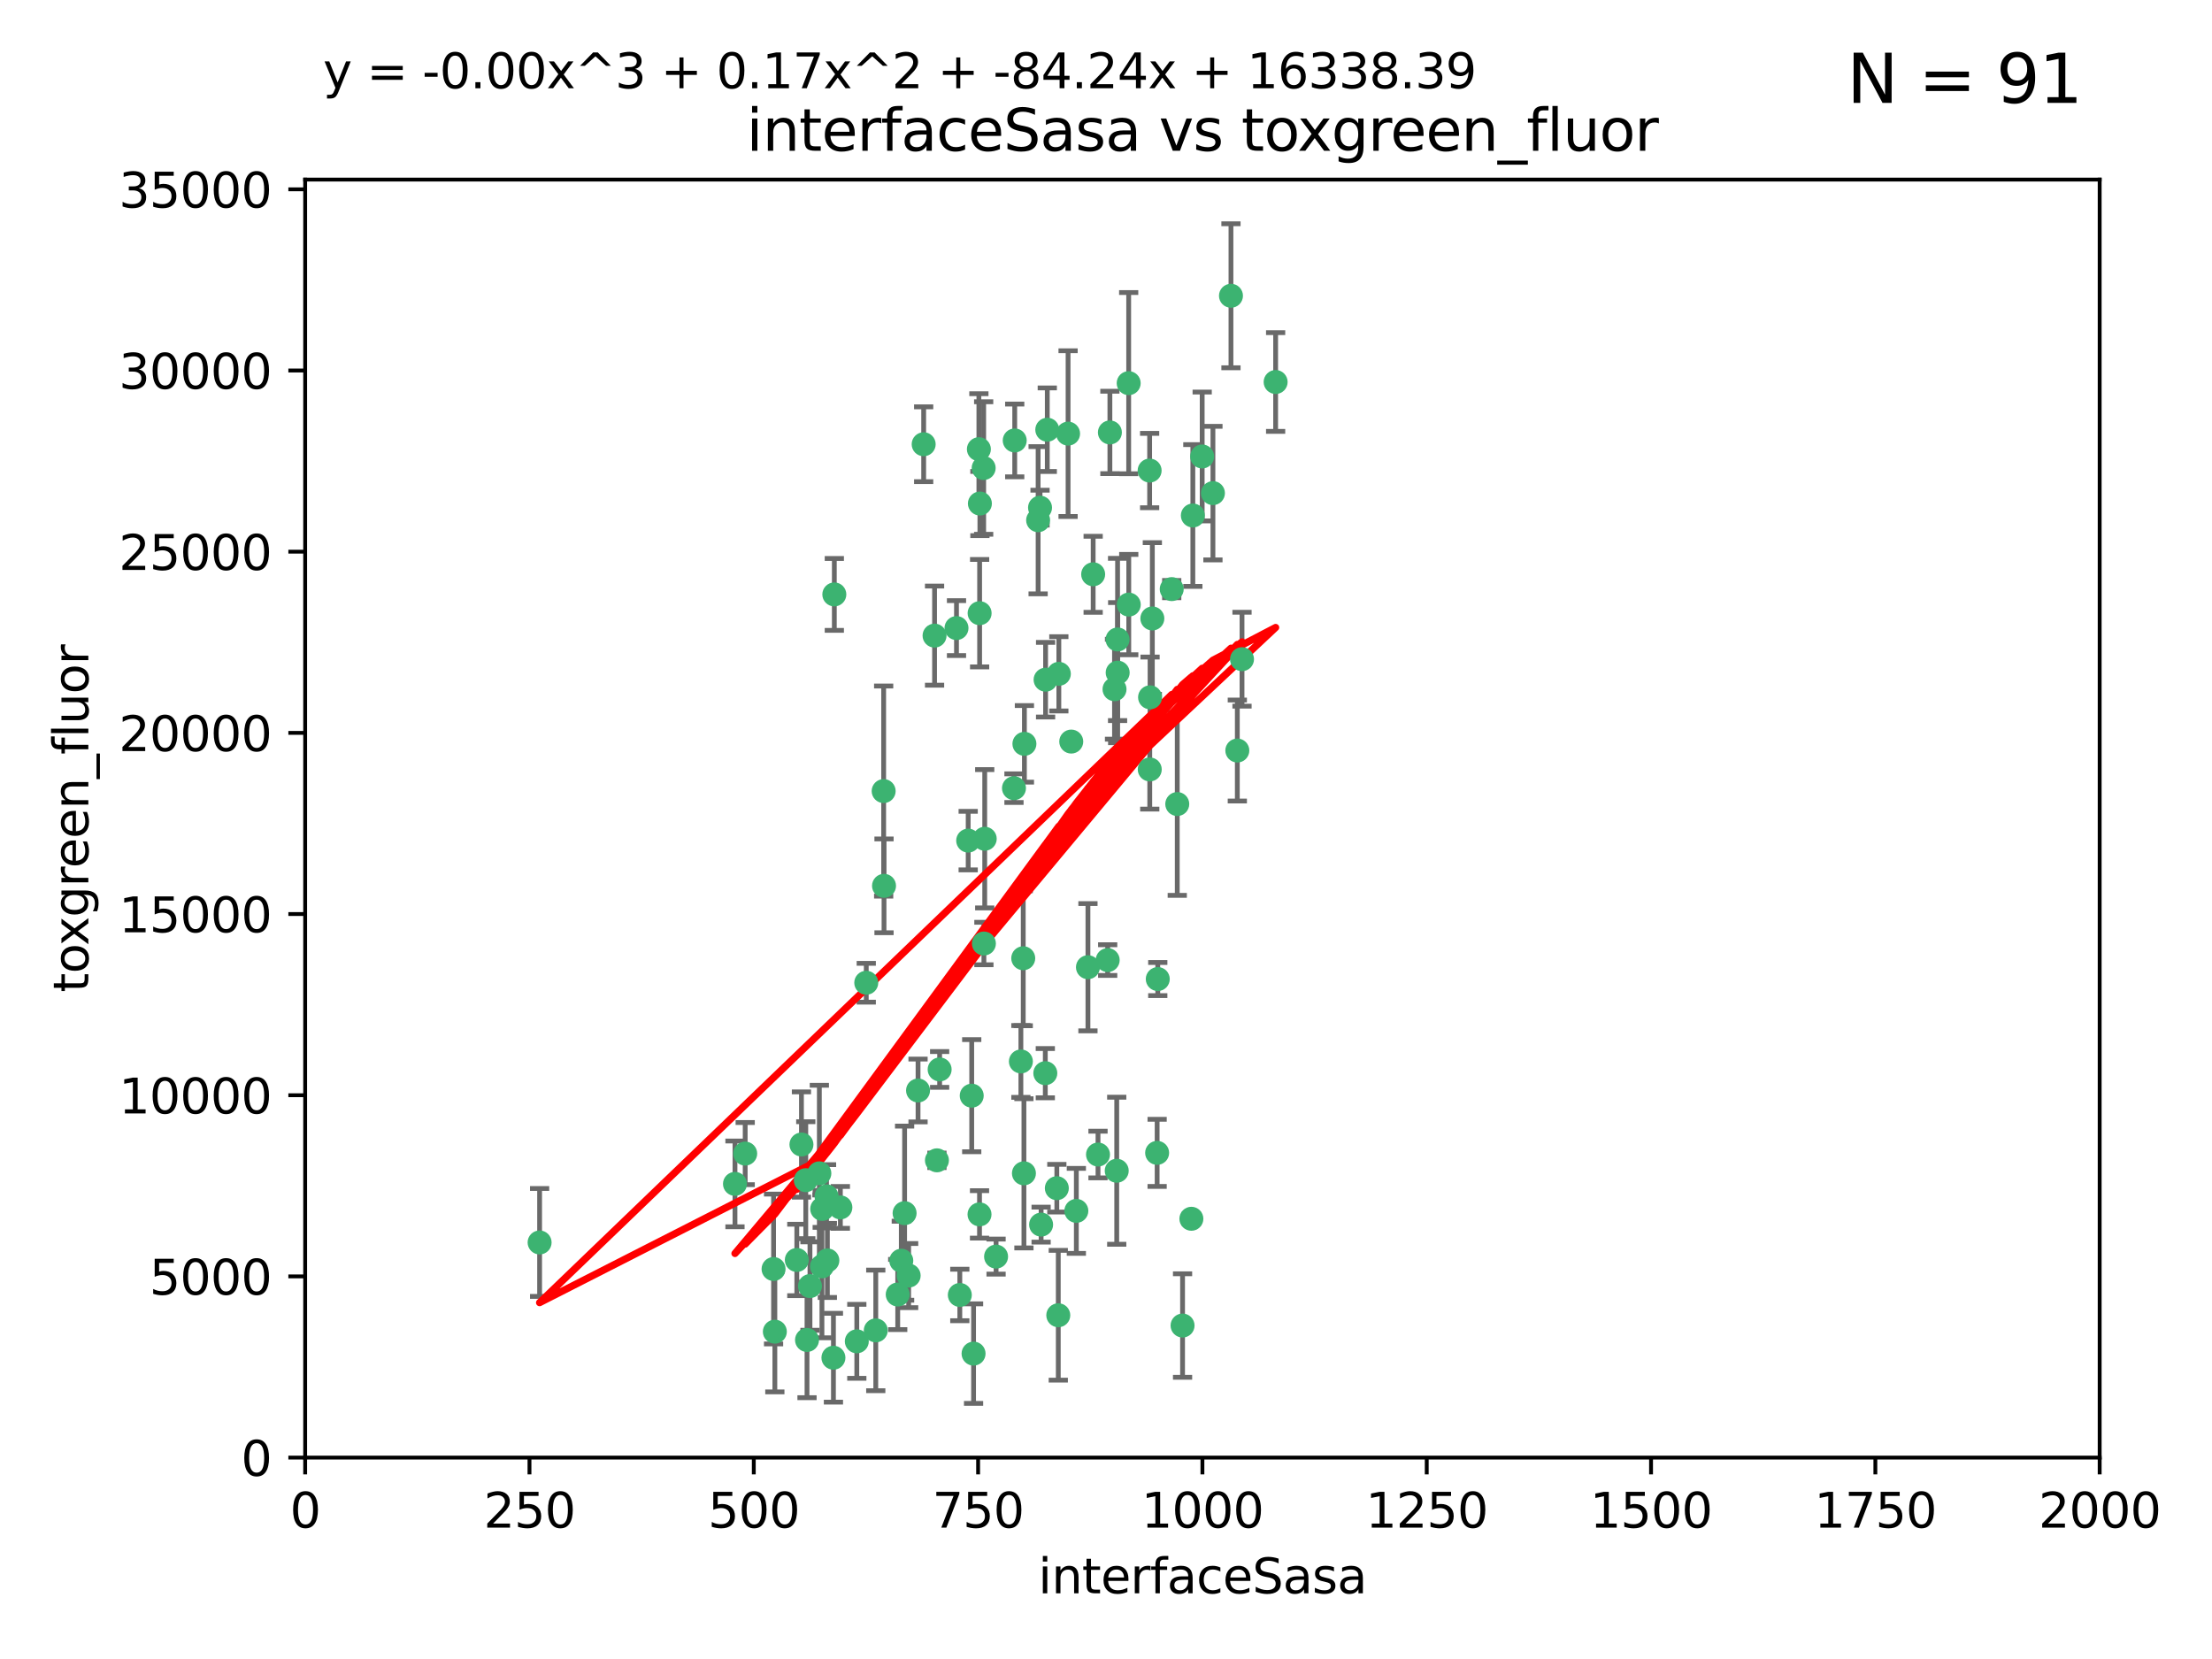 <?xml version="1.0" encoding="utf-8" standalone="no"?>
<!DOCTYPE svg PUBLIC "-//W3C//DTD SVG 1.1//EN"
  "http://www.w3.org/Graphics/SVG/1.1/DTD/svg11.dtd">
<svg xmlns:xlink="http://www.w3.org/1999/xlink" width="460.8pt" height="345.6pt" viewBox="0 0 460.8 345.6" xmlns="http://www.w3.org/2000/svg" version="1.1">
 <defs>
  <style type="text/css">*{stroke-linejoin: round; stroke-linecap: butt}</style>
 </defs>
 <g id="figure_1">
  <g id="patch_1">
   <path d="M 0 345.6 
L 460.8 345.6 
L 460.8 0 
L 0 0 
z
" style="fill: #ffffff"/>
  </g>
  <g id="axes_1">
   <g id="patch_2">
    <path d="M 63.571 303.64 
L 437.4 303.64 
L 437.4 37.411 
L 63.571 37.411 
z
" style="fill: #ffffff"/>
   </g>
   <g id="PathCollection_1">
    <defs>
     <path id="mfd95ddbc98" d="M 0 1.118 
C 0.297 1.118 0.581 1 0.791 0.791 
C 1 0.581 1.118 0.297 1.118 0 
C 1.118 -0.297 1 -0.581 0.791 -0.791 
C 0.581 -1 0.297 -1.118 0 -1.118 
C -0.297 -1.118 -0.581 -1 -0.791 -0.791 
C -1 -0.581 -1.118 -0.297 -1.118 0 
C -1.118 0.297 -1 0.581 -0.791 0.791 
C -0.581 1 -0.297 1.118 0 1.118 
z
" style="stroke: #3cb371"/>
    </defs>
    <g clip-path="url(#p6705ebc739)">
     <use xlink:href="#mfd95ddbc98" x="239.489" y="98.026" style="fill: #3cb371; stroke: #3cb371"/>
     <use xlink:href="#mfd95ddbc98" x="250.437" y="95.094" style="fill: #3cb371; stroke: #3cb371"/>
     <use xlink:href="#mfd95ddbc98" x="218.168" y="89.516" style="fill: #3cb371; stroke: #3cb371"/>
     <use xlink:href="#mfd95ddbc98" x="265.738" y="79.578" style="fill: #3cb371; stroke: #3cb371"/>
     <use xlink:href="#mfd95ddbc98" x="252.676" y="102.727" style="fill: #3cb371; stroke: #3cb371"/>
     <use xlink:href="#mfd95ddbc98" x="240.054" y="128.839" style="fill: #3cb371; stroke: #3cb371"/>
     <use xlink:href="#mfd95ddbc98" x="258.734" y="137.321" style="fill: #3cb371; stroke: #3cb371"/>
     <use xlink:href="#mfd95ddbc98" x="211.385" y="91.754" style="fill: #3cb371; stroke: #3cb371"/>
     <use xlink:href="#mfd95ddbc98" x="235.142" y="125.947" style="fill: #3cb371; stroke: #3cb371"/>
     <use xlink:href="#mfd95ddbc98" x="223.161" y="154.483" style="fill: #3cb371; stroke: #3cb371"/>
     <use xlink:href="#mfd95ddbc98" x="248.491" y="107.386" style="fill: #3cb371; stroke: #3cb371"/>
     <use xlink:href="#mfd95ddbc98" x="227.725" y="119.635" style="fill: #3cb371; stroke: #3cb371"/>
     <use xlink:href="#mfd95ddbc98" x="235.125" y="79.819" style="fill: #3cb371; stroke: #3cb371"/>
     <use xlink:href="#mfd95ddbc98" x="244.091" y="122.72" style="fill: #3cb371; stroke: #3cb371"/>
     <use xlink:href="#mfd95ddbc98" x="241.185" y="203.953" style="fill: #3cb371; stroke: #3cb371"/>
     <use xlink:href="#mfd95ddbc98" x="231.211" y="90.084" style="fill: #3cb371; stroke: #3cb371"/>
     <use xlink:href="#mfd95ddbc98" x="213.404" y="154.954" style="fill: #3cb371; stroke: #3cb371"/>
     <use xlink:href="#mfd95ddbc98" x="204.131" y="104.896" style="fill: #3cb371; stroke: #3cb371"/>
     <use xlink:href="#mfd95ddbc98" x="257.757" y="156.348" style="fill: #3cb371; stroke: #3cb371"/>
     <use xlink:href="#mfd95ddbc98" x="216.658" y="105.756" style="fill: #3cb371; stroke: #3cb371"/>
     <use xlink:href="#mfd95ddbc98" x="204.916" y="97.498" style="fill: #3cb371; stroke: #3cb371"/>
     <use xlink:href="#mfd95ddbc98" x="192.417" y="92.545" style="fill: #3cb371; stroke: #3cb371"/>
     <use xlink:href="#mfd95ddbc98" x="222.501" y="90.332" style="fill: #3cb371; stroke: #3cb371"/>
     <use xlink:href="#mfd95ddbc98" x="230.751" y="200.005" style="fill: #3cb371; stroke: #3cb371"/>
     <use xlink:href="#mfd95ddbc98" x="199.256" y="130.84" style="fill: #3cb371; stroke: #3cb371"/>
     <use xlink:href="#mfd95ddbc98" x="216.882" y="255.109" style="fill: #3cb371; stroke: #3cb371"/>
     <use xlink:href="#mfd95ddbc98" x="213.159" y="199.62" style="fill: #3cb371; stroke: #3cb371"/>
     <use xlink:href="#mfd95ddbc98" x="216.26" y="108.373" style="fill: #3cb371; stroke: #3cb371"/>
     <use xlink:href="#mfd95ddbc98" x="220.577" y="140.37" style="fill: #3cb371; stroke: #3cb371"/>
     <use xlink:href="#mfd95ddbc98" x="203.92" y="93.572" style="fill: #3cb371; stroke: #3cb371"/>
     <use xlink:href="#mfd95ddbc98" x="204.073" y="127.738" style="fill: #3cb371; stroke: #3cb371"/>
     <use xlink:href="#mfd95ddbc98" x="239.579" y="145.262" style="fill: #3cb371; stroke: #3cb371"/>
     <use xlink:href="#mfd95ddbc98" x="232.833" y="140.122" style="fill: #3cb371; stroke: #3cb371"/>
     <use xlink:href="#mfd95ddbc98" x="232.635" y="243.887" style="fill: #3cb371; stroke: #3cb371"/>
     <use xlink:href="#mfd95ddbc98" x="256.433" y="61.614" style="fill: #3cb371; stroke: #3cb371"/>
     <use xlink:href="#mfd95ddbc98" x="194.686" y="132.411" style="fill: #3cb371; stroke: #3cb371"/>
     <use xlink:href="#mfd95ddbc98" x="246.349" y="276.134" style="fill: #3cb371; stroke: #3cb371"/>
     <use xlink:href="#mfd95ddbc98" x="248.185" y="253.893" style="fill: #3cb371; stroke: #3cb371"/>
     <use xlink:href="#mfd95ddbc98" x="220.157" y="247.522" style="fill: #3cb371; stroke: #3cb371"/>
     <use xlink:href="#mfd95ddbc98" x="180.458" y="204.723" style="fill: #3cb371; stroke: #3cb371"/>
     <use xlink:href="#mfd95ddbc98" x="211.23" y="164.19" style="fill: #3cb371; stroke: #3cb371"/>
     <use xlink:href="#mfd95ddbc98" x="232.811" y="133.213" style="fill: #3cb371; stroke: #3cb371"/>
     <use xlink:href="#mfd95ddbc98" x="202.811" y="281.982" style="fill: #3cb371; stroke: #3cb371"/>
     <use xlink:href="#mfd95ddbc98" x="239.516" y="160.289" style="fill: #3cb371; stroke: #3cb371"/>
     <use xlink:href="#mfd95ddbc98" x="204.964" y="196.552" style="fill: #3cb371; stroke: #3cb371"/>
     <use xlink:href="#mfd95ddbc98" x="212.669" y="221.118" style="fill: #3cb371; stroke: #3cb371"/>
     <use xlink:href="#mfd95ddbc98" x="205.136" y="174.728" style="fill: #3cb371; stroke: #3cb371"/>
     <use xlink:href="#mfd95ddbc98" x="213.303" y="244.424" style="fill: #3cb371; stroke: #3cb371"/>
     <use xlink:href="#mfd95ddbc98" x="161.148" y="264.357" style="fill: #3cb371; stroke: #3cb371"/>
     <use xlink:href="#mfd95ddbc98" x="217.815" y="141.593" style="fill: #3cb371; stroke: #3cb371"/>
     <use xlink:href="#mfd95ddbc98" x="201.69" y="175.112" style="fill: #3cb371; stroke: #3cb371"/>
     <use xlink:href="#mfd95ddbc98" x="199.948" y="269.764" style="fill: #3cb371; stroke: #3cb371"/>
     <use xlink:href="#mfd95ddbc98" x="175.066" y="251.524" style="fill: #3cb371; stroke: #3cb371"/>
     <use xlink:href="#mfd95ddbc98" x="184.082" y="164.794" style="fill: #3cb371; stroke: #3cb371"/>
     <use xlink:href="#mfd95ddbc98" x="207.501" y="261.772" style="fill: #3cb371; stroke: #3cb371"/>
     <use xlink:href="#mfd95ddbc98" x="187.755" y="262.628" style="fill: #3cb371; stroke: #3cb371"/>
     <use xlink:href="#mfd95ddbc98" x="172.357" y="262.571" style="fill: #3cb371; stroke: #3cb371"/>
     <use xlink:href="#mfd95ddbc98" x="165.991" y="262.474" style="fill: #3cb371; stroke: #3cb371"/>
     <use xlink:href="#mfd95ddbc98" x="232.174" y="143.576" style="fill: #3cb371; stroke: #3cb371"/>
     <use xlink:href="#mfd95ddbc98" x="167.858" y="245.856" style="fill: #3cb371; stroke: #3cb371"/>
     <use xlink:href="#mfd95ddbc98" x="166.957" y="238.42" style="fill: #3cb371; stroke: #3cb371"/>
     <use xlink:href="#mfd95ddbc98" x="224.222" y="252.246" style="fill: #3cb371; stroke: #3cb371"/>
     <use xlink:href="#mfd95ddbc98" x="228.736" y="240.511" style="fill: #3cb371; stroke: #3cb371"/>
     <use xlink:href="#mfd95ddbc98" x="241.052" y="240.162" style="fill: #3cb371; stroke: #3cb371"/>
     <use xlink:href="#mfd95ddbc98" x="112.41" y="258.827" style="fill: #3cb371; stroke: #3cb371"/>
     <use xlink:href="#mfd95ddbc98" x="171.281" y="251.838" style="fill: #3cb371; stroke: #3cb371"/>
     <use xlink:href="#mfd95ddbc98" x="178.488" y="279.423" style="fill: #3cb371; stroke: #3cb371"/>
     <use xlink:href="#mfd95ddbc98" x="245.245" y="167.495" style="fill: #3cb371; stroke: #3cb371"/>
     <use xlink:href="#mfd95ddbc98" x="188.445" y="252.723" style="fill: #3cb371; stroke: #3cb371"/>
     <use xlink:href="#mfd95ddbc98" x="217.757" y="223.562" style="fill: #3cb371; stroke: #3cb371"/>
     <use xlink:href="#mfd95ddbc98" x="170.686" y="244.428" style="fill: #3cb371; stroke: #3cb371"/>
     <use xlink:href="#mfd95ddbc98" x="173.619" y="282.837" style="fill: #3cb371; stroke: #3cb371"/>
     <use xlink:href="#mfd95ddbc98" x="172.183" y="249.211" style="fill: #3cb371; stroke: #3cb371"/>
     <use xlink:href="#mfd95ddbc98" x="191.245" y="227.169" style="fill: #3cb371; stroke: #3cb371"/>
     <use xlink:href="#mfd95ddbc98" x="220.46" y="273.991" style="fill: #3cb371; stroke: #3cb371"/>
     <use xlink:href="#mfd95ddbc98" x="173.806" y="123.828" style="fill: #3cb371; stroke: #3cb371"/>
     <use xlink:href="#mfd95ddbc98" x="155.238" y="240.314" style="fill: #3cb371; stroke: #3cb371"/>
     <use xlink:href="#mfd95ddbc98" x="161.415" y="277.409" style="fill: #3cb371; stroke: #3cb371"/>
     <use xlink:href="#mfd95ddbc98" x="195.181" y="241.718" style="fill: #3cb371; stroke: #3cb371"/>
     <use xlink:href="#mfd95ddbc98" x="168.116" y="279.141" style="fill: #3cb371; stroke: #3cb371"/>
     <use xlink:href="#mfd95ddbc98" x="204.052" y="252.978" style="fill: #3cb371; stroke: #3cb371"/>
     <use xlink:href="#mfd95ddbc98" x="187.013" y="269.669" style="fill: #3cb371; stroke: #3cb371"/>
     <use xlink:href="#mfd95ddbc98" x="195.744" y="222.785" style="fill: #3cb371; stroke: #3cb371"/>
     <use xlink:href="#mfd95ddbc98" x="189.29" y="265.728" style="fill: #3cb371; stroke: #3cb371"/>
     <use xlink:href="#mfd95ddbc98" x="182.439" y="277.145" style="fill: #3cb371; stroke: #3cb371"/>
     <use xlink:href="#mfd95ddbc98" x="226.639" y="201.488" style="fill: #3cb371; stroke: #3cb371"/>
     <use xlink:href="#mfd95ddbc98" x="171.225" y="263.81" style="fill: #3cb371; stroke: #3cb371"/>
     <use xlink:href="#mfd95ddbc98" x="184.157" y="184.534" style="fill: #3cb371; stroke: #3cb371"/>
     <use xlink:href="#mfd95ddbc98" x="153.109" y="246.624" style="fill: #3cb371; stroke: #3cb371"/>
     <use xlink:href="#mfd95ddbc98" x="168.733" y="267.91" style="fill: #3cb371; stroke: #3cb371"/>
     <use xlink:href="#mfd95ddbc98" x="202.428" y="228.248" style="fill: #3cb371; stroke: #3cb371"/>
    </g>
   </g>
   <g id="matplotlib.axis_1">
    <g id="xtick_1">
     <g id="line2d_1">
      <defs>
       <path id="mddd828be72" d="M 0 0 
L 0 3.5 
" style="stroke: #000000; stroke-width: 0.8"/>
      </defs>
      <g>
       <use xlink:href="#mddd828be72" x="63.571" y="303.64" style="stroke: #000000; stroke-width: 0.8"/>
      </g>
     </g>
     <g id="text_1">
      <!-- 0 -->
      <g transform="translate(60.39 318.238)scale(0.1 -0.1)">
       <defs>
        <path id="DejaVuSans-30" d="M 2034 4250 
Q 1547 4250 1301 3770 
Q 1056 3291 1056 2328 
Q 1056 1369 1301 889 
Q 1547 409 2034 409 
Q 2525 409 2770 889 
Q 3016 1369 3016 2328 
Q 3016 3291 2770 3770 
Q 2525 4250 2034 4250 
z
M 2034 4750 
Q 2819 4750 3233 4129 
Q 3647 3509 3647 2328 
Q 3647 1150 3233 529 
Q 2819 -91 2034 -91 
Q 1250 -91 836 529 
Q 422 1150 422 2328 
Q 422 3509 836 4129 
Q 1250 4750 2034 4750 
z
" transform="scale(0.016)"/>
       </defs>
       <use xlink:href="#DejaVuSans-30"/>
      </g>
     </g>
    </g>
    <g id="xtick_2">
     <g id="line2d_2">
      <g>
       <use xlink:href="#mddd828be72" x="110.3" y="303.64" style="stroke: #000000; stroke-width: 0.8"/>
      </g>
     </g>
     <g id="text_2">
      <!-- 250 -->
      <g transform="translate(100.756 318.238)scale(0.1 -0.1)">
       <defs>
        <path id="DejaVuSans-32" d="M 1228 531 
L 3431 531 
L 3431 0 
L 469 0 
L 469 531 
Q 828 903 1448 1529 
Q 2069 2156 2228 2338 
Q 2531 2678 2651 2914 
Q 2772 3150 2772 3378 
Q 2772 3750 2511 3984 
Q 2250 4219 1831 4219 
Q 1534 4219 1204 4116 
Q 875 4013 500 3803 
L 500 4441 
Q 881 4594 1212 4672 
Q 1544 4750 1819 4750 
Q 2544 4750 2975 4387 
Q 3406 4025 3406 3419 
Q 3406 3131 3298 2873 
Q 3191 2616 2906 2266 
Q 2828 2175 2409 1742 
Q 1991 1309 1228 531 
z
" transform="scale(0.016)"/>
        <path id="DejaVuSans-35" d="M 691 4666 
L 3169 4666 
L 3169 4134 
L 1269 4134 
L 1269 2991 
Q 1406 3038 1543 3061 
Q 1681 3084 1819 3084 
Q 2600 3084 3056 2656 
Q 3513 2228 3513 1497 
Q 3513 744 3044 326 
Q 2575 -91 1722 -91 
Q 1428 -91 1123 -41 
Q 819 9 494 109 
L 494 744 
Q 775 591 1075 516 
Q 1375 441 1709 441 
Q 2250 441 2565 725 
Q 2881 1009 2881 1497 
Q 2881 1984 2565 2268 
Q 2250 2553 1709 2553 
Q 1456 2553 1204 2497 
Q 953 2441 691 2322 
L 691 4666 
z
" transform="scale(0.016)"/>
       </defs>
       <use xlink:href="#DejaVuSans-32"/>
       <use xlink:href="#DejaVuSans-35" x="63.623"/>
       <use xlink:href="#DejaVuSans-30" x="127.246"/>
      </g>
     </g>
    </g>
    <g id="xtick_3">
     <g id="line2d_3">
      <g>
       <use xlink:href="#mddd828be72" x="157.028" y="303.64" style="stroke: #000000; stroke-width: 0.8"/>
      </g>
     </g>
     <g id="text_3">
      <!-- 500 -->
      <g transform="translate(147.485 318.238)scale(0.1 -0.1)">
       <use xlink:href="#DejaVuSans-35"/>
       <use xlink:href="#DejaVuSans-30" x="63.623"/>
       <use xlink:href="#DejaVuSans-30" x="127.246"/>
      </g>
     </g>
    </g>
    <g id="xtick_4">
     <g id="line2d_4">
      <g>
       <use xlink:href="#mddd828be72" x="203.757" y="303.64" style="stroke: #000000; stroke-width: 0.8"/>
      </g>
     </g>
     <g id="text_4">
      <!-- 750 -->
      <g transform="translate(194.213 318.238)scale(0.1 -0.1)">
       <defs>
        <path id="DejaVuSans-37" d="M 525 4666 
L 3525 4666 
L 3525 4397 
L 1831 0 
L 1172 0 
L 2766 4134 
L 525 4134 
L 525 4666 
z
" transform="scale(0.016)"/>
       </defs>
       <use xlink:href="#DejaVuSans-37"/>
       <use xlink:href="#DejaVuSans-35" x="63.623"/>
       <use xlink:href="#DejaVuSans-30" x="127.246"/>
      </g>
     </g>
    </g>
    <g id="xtick_5">
     <g id="line2d_5">
      <g>
       <use xlink:href="#mddd828be72" x="250.486" y="303.64" style="stroke: #000000; stroke-width: 0.8"/>
      </g>
     </g>
     <g id="text_5">
      <!-- 1000 -->
      <g transform="translate(237.761 318.238)scale(0.1 -0.1)">
       <defs>
        <path id="DejaVuSans-31" d="M 794 531 
L 1825 531 
L 1825 4091 
L 703 3866 
L 703 4441 
L 1819 4666 
L 2450 4666 
L 2450 531 
L 3481 531 
L 3481 0 
L 794 0 
L 794 531 
z
" transform="scale(0.016)"/>
       </defs>
       <use xlink:href="#DejaVuSans-31"/>
       <use xlink:href="#DejaVuSans-30" x="63.623"/>
       <use xlink:href="#DejaVuSans-30" x="127.246"/>
       <use xlink:href="#DejaVuSans-30" x="190.869"/>
      </g>
     </g>
    </g>
    <g id="xtick_6">
     <g id="line2d_6">
      <g>
       <use xlink:href="#mddd828be72" x="297.214" y="303.64" style="stroke: #000000; stroke-width: 0.8"/>
      </g>
     </g>
     <g id="text_6">
      <!-- 1250 -->
      <g transform="translate(284.489 318.238)scale(0.1 -0.1)">
       <use xlink:href="#DejaVuSans-31"/>
       <use xlink:href="#DejaVuSans-32" x="63.623"/>
       <use xlink:href="#DejaVuSans-35" x="127.246"/>
       <use xlink:href="#DejaVuSans-30" x="190.869"/>
      </g>
     </g>
    </g>
    <g id="xtick_7">
     <g id="line2d_7">
      <g>
       <use xlink:href="#mddd828be72" x="343.943" y="303.64" style="stroke: #000000; stroke-width: 0.8"/>
      </g>
     </g>
     <g id="text_7">
      <!-- 1500 -->
      <g transform="translate(331.218 318.238)scale(0.1 -0.1)">
       <use xlink:href="#DejaVuSans-31"/>
       <use xlink:href="#DejaVuSans-35" x="63.623"/>
       <use xlink:href="#DejaVuSans-30" x="127.246"/>
       <use xlink:href="#DejaVuSans-30" x="190.869"/>
      </g>
     </g>
    </g>
    <g id="xtick_8">
     <g id="line2d_8">
      <g>
       <use xlink:href="#mddd828be72" x="390.671" y="303.64" style="stroke: #000000; stroke-width: 0.8"/>
      </g>
     </g>
     <g id="text_8">
      <!-- 1750 -->
      <g transform="translate(377.946 318.238)scale(0.1 -0.1)">
       <use xlink:href="#DejaVuSans-31"/>
       <use xlink:href="#DejaVuSans-37" x="63.623"/>
       <use xlink:href="#DejaVuSans-35" x="127.246"/>
       <use xlink:href="#DejaVuSans-30" x="190.869"/>
      </g>
     </g>
    </g>
    <g id="xtick_9">
     <g id="line2d_9">
      <g>
       <use xlink:href="#mddd828be72" x="437.4" y="303.64" style="stroke: #000000; stroke-width: 0.8"/>
      </g>
     </g>
     <g id="text_9">
      <!-- 2000 -->
      <g transform="translate(424.675 318.238)scale(0.1 -0.1)">
       <use xlink:href="#DejaVuSans-32"/>
       <use xlink:href="#DejaVuSans-30" x="63.623"/>
       <use xlink:href="#DejaVuSans-30" x="127.246"/>
       <use xlink:href="#DejaVuSans-30" x="190.869"/>
      </g>
     </g>
    </g>
    <g id="text_10">
     <!-- interfaceSasa -->
     <g transform="translate(216.279 331.917)scale(0.1 -0.1)">
      <defs>
       <path id="DejaVuSans-69" d="M 603 3500 
L 1178 3500 
L 1178 0 
L 603 0 
L 603 3500 
z
M 603 4863 
L 1178 4863 
L 1178 4134 
L 603 4134 
L 603 4863 
z
" transform="scale(0.016)"/>
       <path id="DejaVuSans-6e" d="M 3513 2113 
L 3513 0 
L 2938 0 
L 2938 2094 
Q 2938 2591 2744 2837 
Q 2550 3084 2163 3084 
Q 1697 3084 1428 2787 
Q 1159 2491 1159 1978 
L 1159 0 
L 581 0 
L 581 3500 
L 1159 3500 
L 1159 2956 
Q 1366 3272 1645 3428 
Q 1925 3584 2291 3584 
Q 2894 3584 3203 3211 
Q 3513 2838 3513 2113 
z
" transform="scale(0.016)"/>
       <path id="DejaVuSans-74" d="M 1172 4494 
L 1172 3500 
L 2356 3500 
L 2356 3053 
L 1172 3053 
L 1172 1153 
Q 1172 725 1289 603 
Q 1406 481 1766 481 
L 2356 481 
L 2356 0 
L 1766 0 
Q 1100 0 847 248 
Q 594 497 594 1153 
L 594 3053 
L 172 3053 
L 172 3500 
L 594 3500 
L 594 4494 
L 1172 4494 
z
" transform="scale(0.016)"/>
       <path id="DejaVuSans-65" d="M 3597 1894 
L 3597 1613 
L 953 1613 
Q 991 1019 1311 708 
Q 1631 397 2203 397 
Q 2534 397 2845 478 
Q 3156 559 3463 722 
L 3463 178 
Q 3153 47 2828 -22 
Q 2503 -91 2169 -91 
Q 1331 -91 842 396 
Q 353 884 353 1716 
Q 353 2575 817 3079 
Q 1281 3584 2069 3584 
Q 2775 3584 3186 3129 
Q 3597 2675 3597 1894 
z
M 3022 2063 
Q 3016 2534 2758 2815 
Q 2500 3097 2075 3097 
Q 1594 3097 1305 2825 
Q 1016 2553 972 2059 
L 3022 2063 
z
" transform="scale(0.016)"/>
       <path id="DejaVuSans-72" d="M 2631 2963 
Q 2534 3019 2420 3045 
Q 2306 3072 2169 3072 
Q 1681 3072 1420 2755 
Q 1159 2438 1159 1844 
L 1159 0 
L 581 0 
L 581 3500 
L 1159 3500 
L 1159 2956 
Q 1341 3275 1631 3429 
Q 1922 3584 2338 3584 
Q 2397 3584 2469 3576 
Q 2541 3569 2628 3553 
L 2631 2963 
z
" transform="scale(0.016)"/>
       <path id="DejaVuSans-66" d="M 2375 4863 
L 2375 4384 
L 1825 4384 
Q 1516 4384 1395 4259 
Q 1275 4134 1275 3809 
L 1275 3500 
L 2222 3500 
L 2222 3053 
L 1275 3053 
L 1275 0 
L 697 0 
L 697 3053 
L 147 3053 
L 147 3500 
L 697 3500 
L 697 3744 
Q 697 4328 969 4595 
Q 1241 4863 1831 4863 
L 2375 4863 
z
" transform="scale(0.016)"/>
       <path id="DejaVuSans-61" d="M 2194 1759 
Q 1497 1759 1228 1600 
Q 959 1441 959 1056 
Q 959 750 1161 570 
Q 1363 391 1709 391 
Q 2188 391 2477 730 
Q 2766 1069 2766 1631 
L 2766 1759 
L 2194 1759 
z
M 3341 1997 
L 3341 0 
L 2766 0 
L 2766 531 
Q 2569 213 2275 61 
Q 1981 -91 1556 -91 
Q 1019 -91 701 211 
Q 384 513 384 1019 
Q 384 1609 779 1909 
Q 1175 2209 1959 2209 
L 2766 2209 
L 2766 2266 
Q 2766 2663 2505 2880 
Q 2244 3097 1772 3097 
Q 1472 3097 1187 3025 
Q 903 2953 641 2809 
L 641 3341 
Q 956 3463 1253 3523 
Q 1550 3584 1831 3584 
Q 2591 3584 2966 3190 
Q 3341 2797 3341 1997 
z
" transform="scale(0.016)"/>
       <path id="DejaVuSans-63" d="M 3122 3366 
L 3122 2828 
Q 2878 2963 2633 3030 
Q 2388 3097 2138 3097 
Q 1578 3097 1268 2742 
Q 959 2388 959 1747 
Q 959 1106 1268 751 
Q 1578 397 2138 397 
Q 2388 397 2633 464 
Q 2878 531 3122 666 
L 3122 134 
Q 2881 22 2623 -34 
Q 2366 -91 2075 -91 
Q 1284 -91 818 406 
Q 353 903 353 1747 
Q 353 2603 823 3093 
Q 1294 3584 2113 3584 
Q 2378 3584 2631 3529 
Q 2884 3475 3122 3366 
z
" transform="scale(0.016)"/>
       <path id="DejaVuSans-53" d="M 3425 4513 
L 3425 3897 
Q 3066 4069 2747 4153 
Q 2428 4238 2131 4238 
Q 1616 4238 1336 4038 
Q 1056 3838 1056 3469 
Q 1056 3159 1242 3001 
Q 1428 2844 1947 2747 
L 2328 2669 
Q 3034 2534 3370 2195 
Q 3706 1856 3706 1288 
Q 3706 609 3251 259 
Q 2797 -91 1919 -91 
Q 1588 -91 1214 -16 
Q 841 59 441 206 
L 441 856 
Q 825 641 1194 531 
Q 1563 422 1919 422 
Q 2459 422 2753 634 
Q 3047 847 3047 1241 
Q 3047 1584 2836 1778 
Q 2625 1972 2144 2069 
L 1759 2144 
Q 1053 2284 737 2584 
Q 422 2884 422 3419 
Q 422 4038 858 4394 
Q 1294 4750 2059 4750 
Q 2388 4750 2728 4690 
Q 3069 4631 3425 4513 
z
" transform="scale(0.016)"/>
       <path id="DejaVuSans-73" d="M 2834 3397 
L 2834 2853 
Q 2591 2978 2328 3040 
Q 2066 3103 1784 3103 
Q 1356 3103 1142 2972 
Q 928 2841 928 2578 
Q 928 2378 1081 2264 
Q 1234 2150 1697 2047 
L 1894 2003 
Q 2506 1872 2764 1633 
Q 3022 1394 3022 966 
Q 3022 478 2636 193 
Q 2250 -91 1575 -91 
Q 1294 -91 989 -36 
Q 684 19 347 128 
L 347 722 
Q 666 556 975 473 
Q 1284 391 1588 391 
Q 1994 391 2212 530 
Q 2431 669 2431 922 
Q 2431 1156 2273 1281 
Q 2116 1406 1581 1522 
L 1381 1569 
Q 847 1681 609 1914 
Q 372 2147 372 2553 
Q 372 3047 722 3315 
Q 1072 3584 1716 3584 
Q 2034 3584 2315 3537 
Q 2597 3491 2834 3397 
z
" transform="scale(0.016)"/>
      </defs>
      <use xlink:href="#DejaVuSans-69"/>
      <use xlink:href="#DejaVuSans-6e" x="27.783"/>
      <use xlink:href="#DejaVuSans-74" x="91.162"/>
      <use xlink:href="#DejaVuSans-65" x="130.371"/>
      <use xlink:href="#DejaVuSans-72" x="191.895"/>
      <use xlink:href="#DejaVuSans-66" x="233.008"/>
      <use xlink:href="#DejaVuSans-61" x="268.213"/>
      <use xlink:href="#DejaVuSans-63" x="329.492"/>
      <use xlink:href="#DejaVuSans-65" x="384.473"/>
      <use xlink:href="#DejaVuSans-53" x="445.996"/>
      <use xlink:href="#DejaVuSans-61" x="509.473"/>
      <use xlink:href="#DejaVuSans-73" x="570.752"/>
      <use xlink:href="#DejaVuSans-61" x="622.852"/>
     </g>
    </g>
   </g>
   <g id="matplotlib.axis_2">
    <g id="ytick_1">
     <g id="line2d_10">
      <defs>
       <path id="mbfe4a5e809" d="M 0 0 
L -3.5 0 
" style="stroke: #000000; stroke-width: 0.8"/>
      </defs>
      <g>
       <use xlink:href="#mbfe4a5e809" x="63.571" y="303.64" style="stroke: #000000; stroke-width: 0.8"/>
      </g>
     </g>
     <g id="text_11">
      <!-- 0 -->
      <g transform="translate(50.209 307.439)scale(0.1 -0.1)">
       <use xlink:href="#DejaVuSans-30"/>
      </g>
     </g>
    </g>
    <g id="ytick_2">
     <g id="line2d_11">
      <g>
       <use xlink:href="#mbfe4a5e809" x="63.571" y="265.897" style="stroke: #000000; stroke-width: 0.8"/>
      </g>
     </g>
     <g id="text_12">
      <!-- 5000 -->
      <g transform="translate(31.121 269.696)scale(0.1 -0.1)">
       <use xlink:href="#DejaVuSans-35"/>
       <use xlink:href="#DejaVuSans-30" x="63.623"/>
       <use xlink:href="#DejaVuSans-30" x="127.246"/>
       <use xlink:href="#DejaVuSans-30" x="190.869"/>
      </g>
     </g>
    </g>
    <g id="ytick_3">
     <g id="line2d_12">
      <g>
       <use xlink:href="#mbfe4a5e809" x="63.571" y="228.154" style="stroke: #000000; stroke-width: 0.8"/>
      </g>
     </g>
     <g id="text_13">
      <!-- 10000 -->
      <g transform="translate(24.759 231.953)scale(0.1 -0.1)">
       <use xlink:href="#DejaVuSans-31"/>
       <use xlink:href="#DejaVuSans-30" x="63.623"/>
       <use xlink:href="#DejaVuSans-30" x="127.246"/>
       <use xlink:href="#DejaVuSans-30" x="190.869"/>
       <use xlink:href="#DejaVuSans-30" x="254.492"/>
      </g>
     </g>
    </g>
    <g id="ytick_4">
     <g id="line2d_13">
      <g>
       <use xlink:href="#mbfe4a5e809" x="63.571" y="190.411" style="stroke: #000000; stroke-width: 0.8"/>
      </g>
     </g>
     <g id="text_14">
      <!-- 15000 -->
      <g transform="translate(24.759 194.21)scale(0.1 -0.1)">
       <use xlink:href="#DejaVuSans-31"/>
       <use xlink:href="#DejaVuSans-35" x="63.623"/>
       <use xlink:href="#DejaVuSans-30" x="127.246"/>
       <use xlink:href="#DejaVuSans-30" x="190.869"/>
       <use xlink:href="#DejaVuSans-30" x="254.492"/>
      </g>
     </g>
    </g>
    <g id="ytick_5">
     <g id="line2d_14">
      <g>
       <use xlink:href="#mbfe4a5e809" x="63.571" y="152.668" style="stroke: #000000; stroke-width: 0.8"/>
      </g>
     </g>
     <g id="text_15">
      <!-- 20000 -->
      <g transform="translate(24.759 156.467)scale(0.1 -0.1)">
       <use xlink:href="#DejaVuSans-32"/>
       <use xlink:href="#DejaVuSans-30" x="63.623"/>
       <use xlink:href="#DejaVuSans-30" x="127.246"/>
       <use xlink:href="#DejaVuSans-30" x="190.869"/>
       <use xlink:href="#DejaVuSans-30" x="254.492"/>
      </g>
     </g>
    </g>
    <g id="ytick_6">
     <g id="line2d_15">
      <g>
       <use xlink:href="#mbfe4a5e809" x="63.571" y="114.925" style="stroke: #000000; stroke-width: 0.8"/>
      </g>
     </g>
     <g id="text_16">
      <!-- 25000 -->
      <g transform="translate(24.759 118.724)scale(0.1 -0.1)">
       <use xlink:href="#DejaVuSans-32"/>
       <use xlink:href="#DejaVuSans-35" x="63.623"/>
       <use xlink:href="#DejaVuSans-30" x="127.246"/>
       <use xlink:href="#DejaVuSans-30" x="190.869"/>
       <use xlink:href="#DejaVuSans-30" x="254.492"/>
      </g>
     </g>
    </g>
    <g id="ytick_7">
     <g id="line2d_16">
      <g>
       <use xlink:href="#mbfe4a5e809" x="63.571" y="77.181" style="stroke: #000000; stroke-width: 0.8"/>
      </g>
     </g>
     <g id="text_17">
      <!-- 30000 -->
      <g transform="translate(24.759 80.981)scale(0.1 -0.1)">
       <defs>
        <path id="DejaVuSans-33" d="M 2597 2516 
Q 3050 2419 3304 2112 
Q 3559 1806 3559 1356 
Q 3559 666 3084 287 
Q 2609 -91 1734 -91 
Q 1441 -91 1130 -33 
Q 819 25 488 141 
L 488 750 
Q 750 597 1062 519 
Q 1375 441 1716 441 
Q 2309 441 2620 675 
Q 2931 909 2931 1356 
Q 2931 1769 2642 2001 
Q 2353 2234 1838 2234 
L 1294 2234 
L 1294 2753 
L 1863 2753 
Q 2328 2753 2575 2939 
Q 2822 3125 2822 3475 
Q 2822 3834 2567 4026 
Q 2313 4219 1838 4219 
Q 1578 4219 1281 4162 
Q 984 4106 628 3988 
L 628 4550 
Q 988 4650 1302 4700 
Q 1616 4750 1894 4750 
Q 2613 4750 3031 4423 
Q 3450 4097 3450 3541 
Q 3450 3153 3228 2886 
Q 3006 2619 2597 2516 
z
" transform="scale(0.016)"/>
       </defs>
       <use xlink:href="#DejaVuSans-33"/>
       <use xlink:href="#DejaVuSans-30" x="63.623"/>
       <use xlink:href="#DejaVuSans-30" x="127.246"/>
       <use xlink:href="#DejaVuSans-30" x="190.869"/>
       <use xlink:href="#DejaVuSans-30" x="254.492"/>
      </g>
     </g>
    </g>
    <g id="ytick_8">
     <g id="line2d_17">
      <g>
       <use xlink:href="#mbfe4a5e809" x="63.571" y="39.438" style="stroke: #000000; stroke-width: 0.8"/>
      </g>
     </g>
     <g id="text_18">
      <!-- 35000 -->
      <g transform="translate(24.759 43.238)scale(0.1 -0.1)">
       <use xlink:href="#DejaVuSans-33"/>
       <use xlink:href="#DejaVuSans-35" x="63.623"/>
       <use xlink:href="#DejaVuSans-30" x="127.246"/>
       <use xlink:href="#DejaVuSans-30" x="190.869"/>
       <use xlink:href="#DejaVuSans-30" x="254.492"/>
      </g>
     </g>
    </g>
    <g id="text_19">
     <!-- toxgreen_fluor -->
     <g transform="translate(18.401 206.72)rotate(-90)scale(0.1 -0.1)">
      <defs>
       <path id="DejaVuSans-6f" d="M 1959 3097 
Q 1497 3097 1228 2736 
Q 959 2375 959 1747 
Q 959 1119 1226 758 
Q 1494 397 1959 397 
Q 2419 397 2687 759 
Q 2956 1122 2956 1747 
Q 2956 2369 2687 2733 
Q 2419 3097 1959 3097 
z
M 1959 3584 
Q 2709 3584 3137 3096 
Q 3566 2609 3566 1747 
Q 3566 888 3137 398 
Q 2709 -91 1959 -91 
Q 1206 -91 779 398 
Q 353 888 353 1747 
Q 353 2609 779 3096 
Q 1206 3584 1959 3584 
z
" transform="scale(0.016)"/>
       <path id="DejaVuSans-78" d="M 3513 3500 
L 2247 1797 
L 3578 0 
L 2900 0 
L 1881 1375 
L 863 0 
L 184 0 
L 1544 1831 
L 300 3500 
L 978 3500 
L 1906 2253 
L 2834 3500 
L 3513 3500 
z
" transform="scale(0.016)"/>
       <path id="DejaVuSans-67" d="M 2906 1791 
Q 2906 2416 2648 2759 
Q 2391 3103 1925 3103 
Q 1463 3103 1205 2759 
Q 947 2416 947 1791 
Q 947 1169 1205 825 
Q 1463 481 1925 481 
Q 2391 481 2648 825 
Q 2906 1169 2906 1791 
z
M 3481 434 
Q 3481 -459 3084 -895 
Q 2688 -1331 1869 -1331 
Q 1566 -1331 1297 -1286 
Q 1028 -1241 775 -1147 
L 775 -588 
Q 1028 -725 1275 -790 
Q 1522 -856 1778 -856 
Q 2344 -856 2625 -561 
Q 2906 -266 2906 331 
L 2906 616 
Q 2728 306 2450 153 
Q 2172 0 1784 0 
Q 1141 0 747 490 
Q 353 981 353 1791 
Q 353 2603 747 3093 
Q 1141 3584 1784 3584 
Q 2172 3584 2450 3431 
Q 2728 3278 2906 2969 
L 2906 3500 
L 3481 3500 
L 3481 434 
z
" transform="scale(0.016)"/>
       <path id="DejaVuSans-5f" d="M 3263 -1063 
L 3263 -1509 
L -63 -1509 
L -63 -1063 
L 3263 -1063 
z
" transform="scale(0.016)"/>
       <path id="DejaVuSans-6c" d="M 603 4863 
L 1178 4863 
L 1178 0 
L 603 0 
L 603 4863 
z
" transform="scale(0.016)"/>
       <path id="DejaVuSans-75" d="M 544 1381 
L 544 3500 
L 1119 3500 
L 1119 1403 
Q 1119 906 1312 657 
Q 1506 409 1894 409 
Q 2359 409 2629 706 
Q 2900 1003 2900 1516 
L 2900 3500 
L 3475 3500 
L 3475 0 
L 2900 0 
L 2900 538 
Q 2691 219 2414 64 
Q 2138 -91 1772 -91 
Q 1169 -91 856 284 
Q 544 659 544 1381 
z
M 1991 3584 
L 1991 3584 
z
" transform="scale(0.016)"/>
      </defs>
      <use xlink:href="#DejaVuSans-74"/>
      <use xlink:href="#DejaVuSans-6f" x="39.209"/>
      <use xlink:href="#DejaVuSans-78" x="97.266"/>
      <use xlink:href="#DejaVuSans-67" x="156.445"/>
      <use xlink:href="#DejaVuSans-72" x="219.922"/>
      <use xlink:href="#DejaVuSans-65" x="258.785"/>
      <use xlink:href="#DejaVuSans-65" x="320.309"/>
      <use xlink:href="#DejaVuSans-6e" x="381.832"/>
      <use xlink:href="#DejaVuSans-5f" x="445.211"/>
      <use xlink:href="#DejaVuSans-66" x="495.211"/>
      <use xlink:href="#DejaVuSans-6c" x="530.416"/>
      <use xlink:href="#DejaVuSans-75" x="558.199"/>
      <use xlink:href="#DejaVuSans-6f" x="621.578"/>
      <use xlink:href="#DejaVuSans-72" x="682.76"/>
     </g>
    </g>
   </g>
   <g id="LineCollection_1">
    <path d="M 239.489 105.772 
L 239.489 90.281 
" clip-path="url(#p6705ebc739)" style="fill: none; stroke: #696969"/>
    <path d="M 250.437 108.514 
L 250.437 81.675 
" clip-path="url(#p6705ebc739)" style="fill: none; stroke: #696969"/>
    <path d="M 218.168 98.217 
L 218.168 80.815 
" clip-path="url(#p6705ebc739)" style="fill: none; stroke: #696969"/>
    <path d="M 265.738 89.863 
L 265.738 69.294 
" clip-path="url(#p6705ebc739)" style="fill: none; stroke: #696969"/>
    <path d="M 252.676 116.638 
L 252.676 88.815 
" clip-path="url(#p6705ebc739)" style="fill: none; stroke: #696969"/>
    <path d="M 240.054 144.637 
L 240.054 113.041 
" clip-path="url(#p6705ebc739)" style="fill: none; stroke: #696969"/>
    <path d="M 258.734 147.102 
L 258.734 127.541 
" clip-path="url(#p6705ebc739)" style="fill: none; stroke: #696969"/>
    <path d="M 211.385 99.334 
L 211.385 84.174 
" clip-path="url(#p6705ebc739)" style="fill: none; stroke: #696969"/>
    <path d="M 235.142 136.397 
L 235.142 115.497 
" clip-path="url(#p6705ebc739)" style="fill: none; stroke: #696969"/>
    <path d="M 223.161 155.048 
L 223.161 153.918 
" clip-path="url(#p6705ebc739)" style="fill: none; stroke: #696969"/>
    <path d="M 248.491 122.155 
L 248.491 92.617 
" clip-path="url(#p6705ebc739)" style="fill: none; stroke: #696969"/>
    <path d="M 227.725 127.554 
L 227.725 111.717 
" clip-path="url(#p6705ebc739)" style="fill: none; stroke: #696969"/>
    <path d="M 235.125 98.693 
L 235.125 60.945 
" clip-path="url(#p6705ebc739)" style="fill: none; stroke: #696969"/>
    <path d="M 244.091 124.514 
L 244.091 120.926 
" clip-path="url(#p6705ebc739)" style="fill: none; stroke: #696969"/>
    <path d="M 241.185 207.405 
L 241.185 200.501 
" clip-path="url(#p6705ebc739)" style="fill: none; stroke: #696969"/>
    <path d="M 231.211 98.668 
L 231.211 81.501 
" clip-path="url(#p6705ebc739)" style="fill: none; stroke: #696969"/>
    <path d="M 213.404 162.929 
L 213.404 146.979 
" clip-path="url(#p6705ebc739)" style="fill: none; stroke: #696969"/>
    <path d="M 204.131 111.578 
L 204.131 98.214 
" clip-path="url(#p6705ebc739)" style="fill: none; stroke: #696969"/>
    <path d="M 257.757 166.868 
L 257.757 145.829 
" clip-path="url(#p6705ebc739)" style="fill: none; stroke: #696969"/>
    <path d="M 216.658 109.392 
L 216.658 102.12 
" clip-path="url(#p6705ebc739)" style="fill: none; stroke: #696969"/>
    <path d="M 204.916 111.302 
L 204.916 83.693 
" clip-path="url(#p6705ebc739)" style="fill: none; stroke: #696969"/>
    <path d="M 192.417 100.341 
L 192.417 84.749 
" clip-path="url(#p6705ebc739)" style="fill: none; stroke: #696969"/>
    <path d="M 222.501 107.592 
L 222.501 73.071 
" clip-path="url(#p6705ebc739)" style="fill: none; stroke: #696969"/>
    <path d="M 230.751 203.204 
L 230.751 196.806 
" clip-path="url(#p6705ebc739)" style="fill: none; stroke: #696969"/>
    <path d="M 199.256 136.561 
L 199.256 125.12 
" clip-path="url(#p6705ebc739)" style="fill: none; stroke: #696969"/>
    <path d="M 216.882 258.755 
L 216.882 251.464 
" clip-path="url(#p6705ebc739)" style="fill: none; stroke: #696969"/>
    <path d="M 213.159 213.675 
L 213.159 185.565 
" clip-path="url(#p6705ebc739)" style="fill: none; stroke: #696969"/>
    <path d="M 216.26 123.707 
L 216.26 93.039 
" clip-path="url(#p6705ebc739)" style="fill: none; stroke: #696969"/>
    <path d="M 220.577 148.106 
L 220.577 132.634 
" clip-path="url(#p6705ebc739)" style="fill: none; stroke: #696969"/>
    <path d="M 203.92 105.129 
L 203.92 82.016 
" clip-path="url(#p6705ebc739)" style="fill: none; stroke: #696969"/>
    <path d="M 204.073 138.926 
L 204.073 116.549 
" clip-path="url(#p6705ebc739)" style="fill: none; stroke: #696969"/>
    <path d="M 239.579 153.647 
L 239.579 136.877 
" clip-path="url(#p6705ebc739)" style="fill: none; stroke: #696969"/>
    <path d="M 232.833 154.719 
L 232.833 125.526 
" clip-path="url(#p6705ebc739)" style="fill: none; stroke: #696969"/>
    <path d="M 232.635 259.205 
L 232.635 228.569 
" clip-path="url(#p6705ebc739)" style="fill: none; stroke: #696969"/>
    <path d="M 256.433 76.614 
L 256.433 46.614 
" clip-path="url(#p6705ebc739)" style="fill: none; stroke: #696969"/>
    <path d="M 194.686 142.738 
L 194.686 122.084 
" clip-path="url(#p6705ebc739)" style="fill: none; stroke: #696969"/>
    <path d="M 246.349 286.914 
L 246.349 265.354 
" clip-path="url(#p6705ebc739)" style="fill: none; stroke: #696969"/>
    <path d="M 248.185 254.845 
L 248.185 252.94 
" clip-path="url(#p6705ebc739)" style="fill: none; stroke: #696969"/>
    <path d="M 220.157 252.489 
L 220.157 242.555 
" clip-path="url(#p6705ebc739)" style="fill: none; stroke: #696969"/>
    <path d="M 180.458 208.763 
L 180.458 200.682 
" clip-path="url(#p6705ebc739)" style="fill: none; stroke: #696969"/>
    <path d="M 211.23 167.175 
L 211.23 161.206 
" clip-path="url(#p6705ebc739)" style="fill: none; stroke: #696969"/>
    <path d="M 232.811 150.11 
L 232.811 116.316 
" clip-path="url(#p6705ebc739)" style="fill: none; stroke: #696969"/>
    <path d="M 202.811 292.352 
L 202.811 271.612 
" clip-path="url(#p6705ebc739)" style="fill: none; stroke: #696969"/>
    <path d="M 239.516 168.551 
L 239.516 152.026 
" clip-path="url(#p6705ebc739)" style="fill: none; stroke: #696969"/>
    <path d="M 204.964 200.974 
L 204.964 192.13 
" clip-path="url(#p6705ebc739)" style="fill: none; stroke: #696969"/>
    <path d="M 212.669 228.596 
L 212.669 213.64 
" clip-path="url(#p6705ebc739)" style="fill: none; stroke: #696969"/>
    <path d="M 205.136 189.135 
L 205.136 160.322 
" clip-path="url(#p6705ebc739)" style="fill: none; stroke: #696969"/>
    <path d="M 213.303 259.965 
L 213.303 228.883 
" clip-path="url(#p6705ebc739)" style="fill: none; stroke: #696969"/>
    <path d="M 161.148 279.964 
L 161.148 248.75 
" clip-path="url(#p6705ebc739)" style="fill: none; stroke: #696969"/>
    <path d="M 217.815 149.363 
L 217.815 133.823 
" clip-path="url(#p6705ebc739)" style="fill: none; stroke: #696969"/>
    <path d="M 201.69 181.212 
L 201.69 169.013 
" clip-path="url(#p6705ebc739)" style="fill: none; stroke: #696969"/>
    <path d="M 199.948 275.127 
L 199.948 264.4 
" clip-path="url(#p6705ebc739)" style="fill: none; stroke: #696969"/>
    <path d="M 175.066 255.883 
L 175.066 247.164 
" clip-path="url(#p6705ebc739)" style="fill: none; stroke: #696969"/>
    <path d="M 184.082 186.68 
L 184.082 142.908 
" clip-path="url(#p6705ebc739)" style="fill: none; stroke: #696969"/>
    <path d="M 207.501 265.422 
L 207.501 258.121 
" clip-path="url(#p6705ebc739)" style="fill: none; stroke: #696969"/>
    <path d="M 187.755 270.857 
L 187.755 254.399 
" clip-path="url(#p6705ebc739)" style="fill: none; stroke: #696969"/>
    <path d="M 172.357 270.288 
L 172.357 254.854 
" clip-path="url(#p6705ebc739)" style="fill: none; stroke: #696969"/>
    <path d="M 165.991 269.915 
L 165.991 255.033 
" clip-path="url(#p6705ebc739)" style="fill: none; stroke: #696969"/>
    <path d="M 232.174 153.98 
L 232.174 133.171 
" clip-path="url(#p6705ebc739)" style="fill: none; stroke: #696969"/>
    <path d="M 167.858 258.035 
L 167.858 233.677 
" clip-path="url(#p6705ebc739)" style="fill: none; stroke: #696969"/>
    <path d="M 166.957 249.385 
L 166.957 227.454 
" clip-path="url(#p6705ebc739)" style="fill: none; stroke: #696969"/>
    <path d="M 224.222 261.1 
L 224.222 243.393 
" clip-path="url(#p6705ebc739)" style="fill: none; stroke: #696969"/>
    <path d="M 228.736 245.375 
L 228.736 235.646 
" clip-path="url(#p6705ebc739)" style="fill: none; stroke: #696969"/>
    <path d="M 241.052 247.153 
L 241.052 233.171 
" clip-path="url(#p6705ebc739)" style="fill: none; stroke: #696969"/>
    <path d="M 112.41 270.066 
L 112.41 247.588 
" clip-path="url(#p6705ebc739)" style="fill: none; stroke: #696969"/>
    <path d="M 171.281 255.685 
L 171.281 247.992 
" clip-path="url(#p6705ebc739)" style="fill: none; stroke: #696969"/>
    <path d="M 178.488 287.127 
L 178.488 271.719 
" clip-path="url(#p6705ebc739)" style="fill: none; stroke: #696969"/>
    <path d="M 245.245 186.519 
L 245.245 148.47 
" clip-path="url(#p6705ebc739)" style="fill: none; stroke: #696969"/>
    <path d="M 188.445 270.856 
L 188.445 234.59 
" clip-path="url(#p6705ebc739)" style="fill: none; stroke: #696969"/>
    <path d="M 217.757 228.692 
L 217.757 218.432 
" clip-path="url(#p6705ebc739)" style="fill: none; stroke: #696969"/>
    <path d="M 170.686 262.775 
L 170.686 226.08 
" clip-path="url(#p6705ebc739)" style="fill: none; stroke: #696969"/>
    <path d="M 173.619 292.089 
L 173.619 273.585 
" clip-path="url(#p6705ebc739)" style="fill: none; stroke: #696969"/>
    <path d="M 172.183 255.803 
L 172.183 242.62 
" clip-path="url(#p6705ebc739)" style="fill: none; stroke: #696969"/>
    <path d="M 191.245 233.713 
L 191.245 220.626 
" clip-path="url(#p6705ebc739)" style="fill: none; stroke: #696969"/>
    <path d="M 220.46 287.508 
L 220.46 260.474 
" clip-path="url(#p6705ebc739)" style="fill: none; stroke: #696969"/>
    <path d="M 173.806 131.314 
L 173.806 116.343 
" clip-path="url(#p6705ebc739)" style="fill: none; stroke: #696969"/>
    <path d="M 155.238 246.787 
L 155.238 233.841 
" clip-path="url(#p6705ebc739)" style="fill: none; stroke: #696969"/>
    <path d="M 161.415 289.954 
L 161.415 264.864 
" clip-path="url(#p6705ebc739)" style="fill: none; stroke: #696969"/>
    <path d="M 195.181 243.231 
L 195.181 240.205 
" clip-path="url(#p6705ebc739)" style="fill: none; stroke: #696969"/>
    <path d="M 168.116 291.163 
L 168.116 267.119 
" clip-path="url(#p6705ebc739)" style="fill: none; stroke: #696969"/>
    <path d="M 204.052 257.921 
L 204.052 248.036 
" clip-path="url(#p6705ebc739)" style="fill: none; stroke: #696969"/>
    <path d="M 187.013 276.98 
L 187.013 262.359 
" clip-path="url(#p6705ebc739)" style="fill: none; stroke: #696969"/>
    <path d="M 195.744 226.514 
L 195.744 219.057 
" clip-path="url(#p6705ebc739)" style="fill: none; stroke: #696969"/>
    <path d="M 189.29 272.404 
L 189.29 259.053 
" clip-path="url(#p6705ebc739)" style="fill: none; stroke: #696969"/>
    <path d="M 182.439 289.704 
L 182.439 264.587 
" clip-path="url(#p6705ebc739)" style="fill: none; stroke: #696969"/>
    <path d="M 226.639 214.744 
L 226.639 188.233 
" clip-path="url(#p6705ebc739)" style="fill: none; stroke: #696969"/>
    <path d="M 171.225 278.689 
L 171.225 248.931 
" clip-path="url(#p6705ebc739)" style="fill: none; stroke: #696969"/>
    <path d="M 184.157 194.3 
L 184.157 174.769 
" clip-path="url(#p6705ebc739)" style="fill: none; stroke: #696969"/>
    <path d="M 153.109 255.558 
L 153.109 237.689 
" clip-path="url(#p6705ebc739)" style="fill: none; stroke: #696969"/>
    <path d="M 168.733 277.119 
L 168.733 258.7 
" clip-path="url(#p6705ebc739)" style="fill: none; stroke: #696969"/>
    <path d="M 202.428 239.929 
L 202.428 216.567 
" clip-path="url(#p6705ebc739)" style="fill: none; stroke: #696969"/>
   </g>
   <g id="line2d_18">
    <defs>
     <path id="m016f0749ae" d="M 2 0 
L -2 -0 
" style="stroke: #696969"/>
    </defs>
    <g clip-path="url(#p6705ebc739)">
     <use xlink:href="#m016f0749ae" x="239.489" y="105.772" style="fill: #696969; stroke: #696969"/>
     <use xlink:href="#m016f0749ae" x="250.437" y="108.514" style="fill: #696969; stroke: #696969"/>
     <use xlink:href="#m016f0749ae" x="218.168" y="98.217" style="fill: #696969; stroke: #696969"/>
     <use xlink:href="#m016f0749ae" x="265.738" y="89.863" style="fill: #696969; stroke: #696969"/>
     <use xlink:href="#m016f0749ae" x="252.676" y="116.638" style="fill: #696969; stroke: #696969"/>
     <use xlink:href="#m016f0749ae" x="240.054" y="144.637" style="fill: #696969; stroke: #696969"/>
     <use xlink:href="#m016f0749ae" x="258.734" y="147.102" style="fill: #696969; stroke: #696969"/>
     <use xlink:href="#m016f0749ae" x="211.385" y="99.334" style="fill: #696969; stroke: #696969"/>
     <use xlink:href="#m016f0749ae" x="235.142" y="136.397" style="fill: #696969; stroke: #696969"/>
     <use xlink:href="#m016f0749ae" x="223.161" y="155.048" style="fill: #696969; stroke: #696969"/>
     <use xlink:href="#m016f0749ae" x="248.491" y="122.155" style="fill: #696969; stroke: #696969"/>
     <use xlink:href="#m016f0749ae" x="227.725" y="127.554" style="fill: #696969; stroke: #696969"/>
     <use xlink:href="#m016f0749ae" x="235.125" y="98.693" style="fill: #696969; stroke: #696969"/>
     <use xlink:href="#m016f0749ae" x="244.091" y="124.514" style="fill: #696969; stroke: #696969"/>
     <use xlink:href="#m016f0749ae" x="241.185" y="207.405" style="fill: #696969; stroke: #696969"/>
     <use xlink:href="#m016f0749ae" x="231.211" y="98.668" style="fill: #696969; stroke: #696969"/>
     <use xlink:href="#m016f0749ae" x="213.404" y="162.929" style="fill: #696969; stroke: #696969"/>
     <use xlink:href="#m016f0749ae" x="204.131" y="111.578" style="fill: #696969; stroke: #696969"/>
     <use xlink:href="#m016f0749ae" x="257.757" y="166.868" style="fill: #696969; stroke: #696969"/>
     <use xlink:href="#m016f0749ae" x="216.658" y="109.392" style="fill: #696969; stroke: #696969"/>
     <use xlink:href="#m016f0749ae" x="204.916" y="111.302" style="fill: #696969; stroke: #696969"/>
     <use xlink:href="#m016f0749ae" x="192.417" y="100.341" style="fill: #696969; stroke: #696969"/>
     <use xlink:href="#m016f0749ae" x="222.501" y="107.592" style="fill: #696969; stroke: #696969"/>
     <use xlink:href="#m016f0749ae" x="230.751" y="203.204" style="fill: #696969; stroke: #696969"/>
     <use xlink:href="#m016f0749ae" x="199.256" y="136.561" style="fill: #696969; stroke: #696969"/>
     <use xlink:href="#m016f0749ae" x="216.882" y="258.755" style="fill: #696969; stroke: #696969"/>
     <use xlink:href="#m016f0749ae" x="213.159" y="213.675" style="fill: #696969; stroke: #696969"/>
     <use xlink:href="#m016f0749ae" x="216.26" y="123.707" style="fill: #696969; stroke: #696969"/>
     <use xlink:href="#m016f0749ae" x="220.577" y="148.106" style="fill: #696969; stroke: #696969"/>
     <use xlink:href="#m016f0749ae" x="203.92" y="105.129" style="fill: #696969; stroke: #696969"/>
     <use xlink:href="#m016f0749ae" x="204.073" y="138.926" style="fill: #696969; stroke: #696969"/>
     <use xlink:href="#m016f0749ae" x="239.579" y="153.647" style="fill: #696969; stroke: #696969"/>
     <use xlink:href="#m016f0749ae" x="232.833" y="154.719" style="fill: #696969; stroke: #696969"/>
     <use xlink:href="#m016f0749ae" x="232.635" y="259.205" style="fill: #696969; stroke: #696969"/>
     <use xlink:href="#m016f0749ae" x="256.433" y="76.614" style="fill: #696969; stroke: #696969"/>
     <use xlink:href="#m016f0749ae" x="194.686" y="142.738" style="fill: #696969; stroke: #696969"/>
     <use xlink:href="#m016f0749ae" x="246.349" y="286.914" style="fill: #696969; stroke: #696969"/>
     <use xlink:href="#m016f0749ae" x="248.185" y="254.845" style="fill: #696969; stroke: #696969"/>
     <use xlink:href="#m016f0749ae" x="220.157" y="252.489" style="fill: #696969; stroke: #696969"/>
     <use xlink:href="#m016f0749ae" x="180.458" y="208.763" style="fill: #696969; stroke: #696969"/>
     <use xlink:href="#m016f0749ae" x="211.23" y="167.175" style="fill: #696969; stroke: #696969"/>
     <use xlink:href="#m016f0749ae" x="232.811" y="150.11" style="fill: #696969; stroke: #696969"/>
     <use xlink:href="#m016f0749ae" x="202.811" y="292.352" style="fill: #696969; stroke: #696969"/>
     <use xlink:href="#m016f0749ae" x="239.516" y="168.551" style="fill: #696969; stroke: #696969"/>
     <use xlink:href="#m016f0749ae" x="204.964" y="200.974" style="fill: #696969; stroke: #696969"/>
     <use xlink:href="#m016f0749ae" x="212.669" y="228.596" style="fill: #696969; stroke: #696969"/>
     <use xlink:href="#m016f0749ae" x="205.136" y="189.135" style="fill: #696969; stroke: #696969"/>
     <use xlink:href="#m016f0749ae" x="213.303" y="259.965" style="fill: #696969; stroke: #696969"/>
     <use xlink:href="#m016f0749ae" x="161.148" y="279.964" style="fill: #696969; stroke: #696969"/>
     <use xlink:href="#m016f0749ae" x="217.815" y="149.363" style="fill: #696969; stroke: #696969"/>
     <use xlink:href="#m016f0749ae" x="201.69" y="181.212" style="fill: #696969; stroke: #696969"/>
     <use xlink:href="#m016f0749ae" x="199.948" y="275.127" style="fill: #696969; stroke: #696969"/>
     <use xlink:href="#m016f0749ae" x="175.066" y="255.883" style="fill: #696969; stroke: #696969"/>
     <use xlink:href="#m016f0749ae" x="184.082" y="186.68" style="fill: #696969; stroke: #696969"/>
     <use xlink:href="#m016f0749ae" x="207.501" y="265.422" style="fill: #696969; stroke: #696969"/>
     <use xlink:href="#m016f0749ae" x="187.755" y="270.857" style="fill: #696969; stroke: #696969"/>
     <use xlink:href="#m016f0749ae" x="172.357" y="270.288" style="fill: #696969; stroke: #696969"/>
     <use xlink:href="#m016f0749ae" x="165.991" y="269.915" style="fill: #696969; stroke: #696969"/>
     <use xlink:href="#m016f0749ae" x="232.174" y="153.98" style="fill: #696969; stroke: #696969"/>
     <use xlink:href="#m016f0749ae" x="167.858" y="258.035" style="fill: #696969; stroke: #696969"/>
     <use xlink:href="#m016f0749ae" x="166.957" y="249.385" style="fill: #696969; stroke: #696969"/>
     <use xlink:href="#m016f0749ae" x="224.222" y="261.1" style="fill: #696969; stroke: #696969"/>
     <use xlink:href="#m016f0749ae" x="228.736" y="245.375" style="fill: #696969; stroke: #696969"/>
     <use xlink:href="#m016f0749ae" x="241.052" y="247.153" style="fill: #696969; stroke: #696969"/>
     <use xlink:href="#m016f0749ae" x="112.41" y="270.066" style="fill: #696969; stroke: #696969"/>
     <use xlink:href="#m016f0749ae" x="171.281" y="255.685" style="fill: #696969; stroke: #696969"/>
     <use xlink:href="#m016f0749ae" x="178.488" y="287.127" style="fill: #696969; stroke: #696969"/>
     <use xlink:href="#m016f0749ae" x="245.245" y="186.519" style="fill: #696969; stroke: #696969"/>
     <use xlink:href="#m016f0749ae" x="188.445" y="270.856" style="fill: #696969; stroke: #696969"/>
     <use xlink:href="#m016f0749ae" x="217.757" y="228.692" style="fill: #696969; stroke: #696969"/>
     <use xlink:href="#m016f0749ae" x="170.686" y="262.775" style="fill: #696969; stroke: #696969"/>
     <use xlink:href="#m016f0749ae" x="173.619" y="292.089" style="fill: #696969; stroke: #696969"/>
     <use xlink:href="#m016f0749ae" x="172.183" y="255.803" style="fill: #696969; stroke: #696969"/>
     <use xlink:href="#m016f0749ae" x="191.245" y="233.713" style="fill: #696969; stroke: #696969"/>
     <use xlink:href="#m016f0749ae" x="220.46" y="287.508" style="fill: #696969; stroke: #696969"/>
     <use xlink:href="#m016f0749ae" x="173.806" y="131.314" style="fill: #696969; stroke: #696969"/>
     <use xlink:href="#m016f0749ae" x="155.238" y="246.787" style="fill: #696969; stroke: #696969"/>
     <use xlink:href="#m016f0749ae" x="161.415" y="289.954" style="fill: #696969; stroke: #696969"/>
     <use xlink:href="#m016f0749ae" x="195.181" y="243.231" style="fill: #696969; stroke: #696969"/>
     <use xlink:href="#m016f0749ae" x="168.116" y="291.163" style="fill: #696969; stroke: #696969"/>
     <use xlink:href="#m016f0749ae" x="204.052" y="257.921" style="fill: #696969; stroke: #696969"/>
     <use xlink:href="#m016f0749ae" x="187.013" y="276.98" style="fill: #696969; stroke: #696969"/>
     <use xlink:href="#m016f0749ae" x="195.744" y="226.514" style="fill: #696969; stroke: #696969"/>
     <use xlink:href="#m016f0749ae" x="189.29" y="272.404" style="fill: #696969; stroke: #696969"/>
     <use xlink:href="#m016f0749ae" x="182.439" y="289.704" style="fill: #696969; stroke: #696969"/>
     <use xlink:href="#m016f0749ae" x="226.639" y="214.744" style="fill: #696969; stroke: #696969"/>
     <use xlink:href="#m016f0749ae" x="171.225" y="278.689" style="fill: #696969; stroke: #696969"/>
     <use xlink:href="#m016f0749ae" x="184.157" y="194.3" style="fill: #696969; stroke: #696969"/>
     <use xlink:href="#m016f0749ae" x="153.109" y="255.558" style="fill: #696969; stroke: #696969"/>
     <use xlink:href="#m016f0749ae" x="168.733" y="277.119" style="fill: #696969; stroke: #696969"/>
     <use xlink:href="#m016f0749ae" x="202.428" y="239.929" style="fill: #696969; stroke: #696969"/>
    </g>
   </g>
   <g id="line2d_19">
    <g clip-path="url(#p6705ebc739)">
     <use xlink:href="#m016f0749ae" x="239.489" y="90.281" style="fill: #696969; stroke: #696969"/>
     <use xlink:href="#m016f0749ae" x="250.437" y="81.675" style="fill: #696969; stroke: #696969"/>
     <use xlink:href="#m016f0749ae" x="218.168" y="80.815" style="fill: #696969; stroke: #696969"/>
     <use xlink:href="#m016f0749ae" x="265.738" y="69.294" style="fill: #696969; stroke: #696969"/>
     <use xlink:href="#m016f0749ae" x="252.676" y="88.815" style="fill: #696969; stroke: #696969"/>
     <use xlink:href="#m016f0749ae" x="240.054" y="113.041" style="fill: #696969; stroke: #696969"/>
     <use xlink:href="#m016f0749ae" x="258.734" y="127.541" style="fill: #696969; stroke: #696969"/>
     <use xlink:href="#m016f0749ae" x="211.385" y="84.174" style="fill: #696969; stroke: #696969"/>
     <use xlink:href="#m016f0749ae" x="235.142" y="115.497" style="fill: #696969; stroke: #696969"/>
     <use xlink:href="#m016f0749ae" x="223.161" y="153.918" style="fill: #696969; stroke: #696969"/>
     <use xlink:href="#m016f0749ae" x="248.491" y="92.617" style="fill: #696969; stroke: #696969"/>
     <use xlink:href="#m016f0749ae" x="227.725" y="111.717" style="fill: #696969; stroke: #696969"/>
     <use xlink:href="#m016f0749ae" x="235.125" y="60.945" style="fill: #696969; stroke: #696969"/>
     <use xlink:href="#m016f0749ae" x="244.091" y="120.926" style="fill: #696969; stroke: #696969"/>
     <use xlink:href="#m016f0749ae" x="241.185" y="200.501" style="fill: #696969; stroke: #696969"/>
     <use xlink:href="#m016f0749ae" x="231.211" y="81.501" style="fill: #696969; stroke: #696969"/>
     <use xlink:href="#m016f0749ae" x="213.404" y="146.979" style="fill: #696969; stroke: #696969"/>
     <use xlink:href="#m016f0749ae" x="204.131" y="98.214" style="fill: #696969; stroke: #696969"/>
     <use xlink:href="#m016f0749ae" x="257.757" y="145.829" style="fill: #696969; stroke: #696969"/>
     <use xlink:href="#m016f0749ae" x="216.658" y="102.12" style="fill: #696969; stroke: #696969"/>
     <use xlink:href="#m016f0749ae" x="204.916" y="83.693" style="fill: #696969; stroke: #696969"/>
     <use xlink:href="#m016f0749ae" x="192.417" y="84.749" style="fill: #696969; stroke: #696969"/>
     <use xlink:href="#m016f0749ae" x="222.501" y="73.071" style="fill: #696969; stroke: #696969"/>
     <use xlink:href="#m016f0749ae" x="230.751" y="196.806" style="fill: #696969; stroke: #696969"/>
     <use xlink:href="#m016f0749ae" x="199.256" y="125.12" style="fill: #696969; stroke: #696969"/>
     <use xlink:href="#m016f0749ae" x="216.882" y="251.464" style="fill: #696969; stroke: #696969"/>
     <use xlink:href="#m016f0749ae" x="213.159" y="185.565" style="fill: #696969; stroke: #696969"/>
     <use xlink:href="#m016f0749ae" x="216.26" y="93.039" style="fill: #696969; stroke: #696969"/>
     <use xlink:href="#m016f0749ae" x="220.577" y="132.634" style="fill: #696969; stroke: #696969"/>
     <use xlink:href="#m016f0749ae" x="203.92" y="82.016" style="fill: #696969; stroke: #696969"/>
     <use xlink:href="#m016f0749ae" x="204.073" y="116.549" style="fill: #696969; stroke: #696969"/>
     <use xlink:href="#m016f0749ae" x="239.579" y="136.877" style="fill: #696969; stroke: #696969"/>
     <use xlink:href="#m016f0749ae" x="232.833" y="125.526" style="fill: #696969; stroke: #696969"/>
     <use xlink:href="#m016f0749ae" x="232.635" y="228.569" style="fill: #696969; stroke: #696969"/>
     <use xlink:href="#m016f0749ae" x="256.433" y="46.614" style="fill: #696969; stroke: #696969"/>
     <use xlink:href="#m016f0749ae" x="194.686" y="122.084" style="fill: #696969; stroke: #696969"/>
     <use xlink:href="#m016f0749ae" x="246.349" y="265.354" style="fill: #696969; stroke: #696969"/>
     <use xlink:href="#m016f0749ae" x="248.185" y="252.94" style="fill: #696969; stroke: #696969"/>
     <use xlink:href="#m016f0749ae" x="220.157" y="242.555" style="fill: #696969; stroke: #696969"/>
     <use xlink:href="#m016f0749ae" x="180.458" y="200.682" style="fill: #696969; stroke: #696969"/>
     <use xlink:href="#m016f0749ae" x="211.23" y="161.206" style="fill: #696969; stroke: #696969"/>
     <use xlink:href="#m016f0749ae" x="232.811" y="116.316" style="fill: #696969; stroke: #696969"/>
     <use xlink:href="#m016f0749ae" x="202.811" y="271.612" style="fill: #696969; stroke: #696969"/>
     <use xlink:href="#m016f0749ae" x="239.516" y="152.026" style="fill: #696969; stroke: #696969"/>
     <use xlink:href="#m016f0749ae" x="204.964" y="192.13" style="fill: #696969; stroke: #696969"/>
     <use xlink:href="#m016f0749ae" x="212.669" y="213.64" style="fill: #696969; stroke: #696969"/>
     <use xlink:href="#m016f0749ae" x="205.136" y="160.322" style="fill: #696969; stroke: #696969"/>
     <use xlink:href="#m016f0749ae" x="213.303" y="228.883" style="fill: #696969; stroke: #696969"/>
     <use xlink:href="#m016f0749ae" x="161.148" y="248.75" style="fill: #696969; stroke: #696969"/>
     <use xlink:href="#m016f0749ae" x="217.815" y="133.823" style="fill: #696969; stroke: #696969"/>
     <use xlink:href="#m016f0749ae" x="201.69" y="169.013" style="fill: #696969; stroke: #696969"/>
     <use xlink:href="#m016f0749ae" x="199.948" y="264.4" style="fill: #696969; stroke: #696969"/>
     <use xlink:href="#m016f0749ae" x="175.066" y="247.164" style="fill: #696969; stroke: #696969"/>
     <use xlink:href="#m016f0749ae" x="184.082" y="142.908" style="fill: #696969; stroke: #696969"/>
     <use xlink:href="#m016f0749ae" x="207.501" y="258.121" style="fill: #696969; stroke: #696969"/>
     <use xlink:href="#m016f0749ae" x="187.755" y="254.399" style="fill: #696969; stroke: #696969"/>
     <use xlink:href="#m016f0749ae" x="172.357" y="254.854" style="fill: #696969; stroke: #696969"/>
     <use xlink:href="#m016f0749ae" x="165.991" y="255.033" style="fill: #696969; stroke: #696969"/>
     <use xlink:href="#m016f0749ae" x="232.174" y="133.171" style="fill: #696969; stroke: #696969"/>
     <use xlink:href="#m016f0749ae" x="167.858" y="233.677" style="fill: #696969; stroke: #696969"/>
     <use xlink:href="#m016f0749ae" x="166.957" y="227.454" style="fill: #696969; stroke: #696969"/>
     <use xlink:href="#m016f0749ae" x="224.222" y="243.393" style="fill: #696969; stroke: #696969"/>
     <use xlink:href="#m016f0749ae" x="228.736" y="235.646" style="fill: #696969; stroke: #696969"/>
     <use xlink:href="#m016f0749ae" x="241.052" y="233.171" style="fill: #696969; stroke: #696969"/>
     <use xlink:href="#m016f0749ae" x="112.41" y="247.588" style="fill: #696969; stroke: #696969"/>
     <use xlink:href="#m016f0749ae" x="171.281" y="247.992" style="fill: #696969; stroke: #696969"/>
     <use xlink:href="#m016f0749ae" x="178.488" y="271.719" style="fill: #696969; stroke: #696969"/>
     <use xlink:href="#m016f0749ae" x="245.245" y="148.47" style="fill: #696969; stroke: #696969"/>
     <use xlink:href="#m016f0749ae" x="188.445" y="234.59" style="fill: #696969; stroke: #696969"/>
     <use xlink:href="#m016f0749ae" x="217.757" y="218.432" style="fill: #696969; stroke: #696969"/>
     <use xlink:href="#m016f0749ae" x="170.686" y="226.08" style="fill: #696969; stroke: #696969"/>
     <use xlink:href="#m016f0749ae" x="173.619" y="273.585" style="fill: #696969; stroke: #696969"/>
     <use xlink:href="#m016f0749ae" x="172.183" y="242.62" style="fill: #696969; stroke: #696969"/>
     <use xlink:href="#m016f0749ae" x="191.245" y="220.626" style="fill: #696969; stroke: #696969"/>
     <use xlink:href="#m016f0749ae" x="220.46" y="260.474" style="fill: #696969; stroke: #696969"/>
     <use xlink:href="#m016f0749ae" x="173.806" y="116.343" style="fill: #696969; stroke: #696969"/>
     <use xlink:href="#m016f0749ae" x="155.238" y="233.841" style="fill: #696969; stroke: #696969"/>
     <use xlink:href="#m016f0749ae" x="161.415" y="264.864" style="fill: #696969; stroke: #696969"/>
     <use xlink:href="#m016f0749ae" x="195.181" y="240.205" style="fill: #696969; stroke: #696969"/>
     <use xlink:href="#m016f0749ae" x="168.116" y="267.119" style="fill: #696969; stroke: #696969"/>
     <use xlink:href="#m016f0749ae" x="204.052" y="248.036" style="fill: #696969; stroke: #696969"/>
     <use xlink:href="#m016f0749ae" x="187.013" y="262.359" style="fill: #696969; stroke: #696969"/>
     <use xlink:href="#m016f0749ae" x="195.744" y="219.057" style="fill: #696969; stroke: #696969"/>
     <use xlink:href="#m016f0749ae" x="189.29" y="259.053" style="fill: #696969; stroke: #696969"/>
     <use xlink:href="#m016f0749ae" x="182.439" y="264.587" style="fill: #696969; stroke: #696969"/>
     <use xlink:href="#m016f0749ae" x="226.639" y="188.233" style="fill: #696969; stroke: #696969"/>
     <use xlink:href="#m016f0749ae" x="171.225" y="248.931" style="fill: #696969; stroke: #696969"/>
     <use xlink:href="#m016f0749ae" x="184.157" y="174.769" style="fill: #696969; stroke: #696969"/>
     <use xlink:href="#m016f0749ae" x="153.109" y="237.689" style="fill: #696969; stroke: #696969"/>
     <use xlink:href="#m016f0749ae" x="168.733" y="258.7" style="fill: #696969; stroke: #696969"/>
     <use xlink:href="#m016f0749ae" x="202.428" y="216.567" style="fill: #696969; stroke: #696969"/>
    </g>
   </g>
   <g id="line2d_20">
    <path d="M 239.489 149.248 
L 250.437 139.214 
L 218.168 175.39 
L 265.738 130.718 
L 252.676 137.534 
L 240.054 148.663 
L 258.734 133.709 
L 211.385 184.883 
L 235.142 153.969 
L 223.161 168.681 
L 248.491 140.783 
L 227.725 162.817 
L 235.125 153.988 
L 244.091 144.683 
L 241.185 147.512 
L 231.211 158.544 
L 213.404 182.02 
L 204.131 195.348 
L 257.757 134.252 
L 216.658 177.47 
L 204.916 194.205 
L 192.417 212.427 
L 222.501 169.551 
L 230.751 159.096 
L 199.256 202.463 
L 216.882 177.16 
L 213.159 182.366 
L 216.26 178.022 
L 220.577 172.118 
L 203.92 195.655 
L 204.073 195.432 
L 239.579 149.154 
L 232.833 156.623 
L 232.635 156.855 
L 256.433 135.034 
L 194.686 209.132 
L 246.349 142.622 
L 248.185 141.039 
L 220.157 172.684 
L 180.458 229.325 
L 211.23 185.104 
L 232.811 156.649 
L 202.811 197.271 
L 239.516 149.22 
L 204.964 194.135 
L 212.669 183.059 
L 205.136 193.885 
L 213.303 182.163 
L 161.148 253.19 
L 217.815 175.874 
L 201.69 198.908 
L 199.948 201.453 
L 175.066 236.529 
L 184.082 224.314 
L 207.501 190.458 
L 187.755 219.127 
L 172.357 240.011 
L 165.991 247.764 
L 232.174 157.399 
L 167.858 245.558 
L 166.957 246.63 
L 224.222 167.292 
L 228.736 161.558 
L 241.052 147.645 
L 112.41 271.364 
L 171.281 241.366 
L 178.488 231.995 
L 245.245 143.615 
L 188.445 218.143 
L 217.757 175.954 
L 170.686 242.107 
L 173.619 238.401 
L 172.183 240.231 
L 191.245 214.121 
L 220.46 172.276 
L 173.806 238.161 
L 155.238 259.163 
L 161.415 252.902 
L 195.181 208.411 
L 168.116 245.248 
L 204.052 195.462 
L 187.013 220.183 
L 195.744 207.591 
L 189.29 216.934 
L 182.439 226.6 
L 226.639 164.186 
L 171.225 241.437 
L 184.157 224.21 
L 153.109 261.121 
L 168.733 244.504 
L 202.428 197.83 
" clip-path="url(#p6705ebc739)" style="fill: none; stroke: #ff0000; stroke-width: 1.5; stroke-linecap: square"/>
   </g>
   <g id="line2d_21">
    <defs>
     <path id="m47d52cefec" d="M 0 2 
C 0.53 2 1.039 1.789 1.414 1.414 
C 1.789 1.039 2 0.53 2 0 
C 2 -0.53 1.789 -1.039 1.414 -1.414 
C 1.039 -1.789 0.53 -2 0 -2 
C -0.53 -2 -1.039 -1.789 -1.414 -1.414 
C -1.789 -1.039 -2 -0.53 -2 0 
C -2 0.53 -1.789 1.039 -1.414 1.414 
C -1.039 1.789 -0.53 2 0 2 
z
" style="stroke: #3cb371"/>
    </defs>
    <g clip-path="url(#p6705ebc739)">
     <use xlink:href="#m47d52cefec" x="239.489" y="98.026" style="fill: #3cb371; stroke: #3cb371"/>
     <use xlink:href="#m47d52cefec" x="250.437" y="95.094" style="fill: #3cb371; stroke: #3cb371"/>
     <use xlink:href="#m47d52cefec" x="218.168" y="89.516" style="fill: #3cb371; stroke: #3cb371"/>
     <use xlink:href="#m47d52cefec" x="265.738" y="79.578" style="fill: #3cb371; stroke: #3cb371"/>
     <use xlink:href="#m47d52cefec" x="252.676" y="102.727" style="fill: #3cb371; stroke: #3cb371"/>
     <use xlink:href="#m47d52cefec" x="240.054" y="128.839" style="fill: #3cb371; stroke: #3cb371"/>
     <use xlink:href="#m47d52cefec" x="258.734" y="137.321" style="fill: #3cb371; stroke: #3cb371"/>
     <use xlink:href="#m47d52cefec" x="211.385" y="91.754" style="fill: #3cb371; stroke: #3cb371"/>
     <use xlink:href="#m47d52cefec" x="235.142" y="125.947" style="fill: #3cb371; stroke: #3cb371"/>
     <use xlink:href="#m47d52cefec" x="223.161" y="154.483" style="fill: #3cb371; stroke: #3cb371"/>
     <use xlink:href="#m47d52cefec" x="248.491" y="107.386" style="fill: #3cb371; stroke: #3cb371"/>
     <use xlink:href="#m47d52cefec" x="227.725" y="119.635" style="fill: #3cb371; stroke: #3cb371"/>
     <use xlink:href="#m47d52cefec" x="235.125" y="79.819" style="fill: #3cb371; stroke: #3cb371"/>
     <use xlink:href="#m47d52cefec" x="244.091" y="122.72" style="fill: #3cb371; stroke: #3cb371"/>
     <use xlink:href="#m47d52cefec" x="241.185" y="203.953" style="fill: #3cb371; stroke: #3cb371"/>
     <use xlink:href="#m47d52cefec" x="231.211" y="90.084" style="fill: #3cb371; stroke: #3cb371"/>
     <use xlink:href="#m47d52cefec" x="213.404" y="154.954" style="fill: #3cb371; stroke: #3cb371"/>
     <use xlink:href="#m47d52cefec" x="204.131" y="104.896" style="fill: #3cb371; stroke: #3cb371"/>
     <use xlink:href="#m47d52cefec" x="257.757" y="156.348" style="fill: #3cb371; stroke: #3cb371"/>
     <use xlink:href="#m47d52cefec" x="216.658" y="105.756" style="fill: #3cb371; stroke: #3cb371"/>
     <use xlink:href="#m47d52cefec" x="204.916" y="97.498" style="fill: #3cb371; stroke: #3cb371"/>
     <use xlink:href="#m47d52cefec" x="192.417" y="92.545" style="fill: #3cb371; stroke: #3cb371"/>
     <use xlink:href="#m47d52cefec" x="222.501" y="90.332" style="fill: #3cb371; stroke: #3cb371"/>
     <use xlink:href="#m47d52cefec" x="230.751" y="200.005" style="fill: #3cb371; stroke: #3cb371"/>
     <use xlink:href="#m47d52cefec" x="199.256" y="130.84" style="fill: #3cb371; stroke: #3cb371"/>
     <use xlink:href="#m47d52cefec" x="216.882" y="255.109" style="fill: #3cb371; stroke: #3cb371"/>
     <use xlink:href="#m47d52cefec" x="213.159" y="199.62" style="fill: #3cb371; stroke: #3cb371"/>
     <use xlink:href="#m47d52cefec" x="216.26" y="108.373" style="fill: #3cb371; stroke: #3cb371"/>
     <use xlink:href="#m47d52cefec" x="220.577" y="140.37" style="fill: #3cb371; stroke: #3cb371"/>
     <use xlink:href="#m47d52cefec" x="203.92" y="93.572" style="fill: #3cb371; stroke: #3cb371"/>
     <use xlink:href="#m47d52cefec" x="204.073" y="127.738" style="fill: #3cb371; stroke: #3cb371"/>
     <use xlink:href="#m47d52cefec" x="239.579" y="145.262" style="fill: #3cb371; stroke: #3cb371"/>
     <use xlink:href="#m47d52cefec" x="232.833" y="140.122" style="fill: #3cb371; stroke: #3cb371"/>
     <use xlink:href="#m47d52cefec" x="232.635" y="243.887" style="fill: #3cb371; stroke: #3cb371"/>
     <use xlink:href="#m47d52cefec" x="256.433" y="61.614" style="fill: #3cb371; stroke: #3cb371"/>
     <use xlink:href="#m47d52cefec" x="194.686" y="132.411" style="fill: #3cb371; stroke: #3cb371"/>
     <use xlink:href="#m47d52cefec" x="246.349" y="276.134" style="fill: #3cb371; stroke: #3cb371"/>
     <use xlink:href="#m47d52cefec" x="248.185" y="253.893" style="fill: #3cb371; stroke: #3cb371"/>
     <use xlink:href="#m47d52cefec" x="220.157" y="247.522" style="fill: #3cb371; stroke: #3cb371"/>
     <use xlink:href="#m47d52cefec" x="180.458" y="204.723" style="fill: #3cb371; stroke: #3cb371"/>
     <use xlink:href="#m47d52cefec" x="211.23" y="164.19" style="fill: #3cb371; stroke: #3cb371"/>
     <use xlink:href="#m47d52cefec" x="232.811" y="133.213" style="fill: #3cb371; stroke: #3cb371"/>
     <use xlink:href="#m47d52cefec" x="202.811" y="281.982" style="fill: #3cb371; stroke: #3cb371"/>
     <use xlink:href="#m47d52cefec" x="239.516" y="160.289" style="fill: #3cb371; stroke: #3cb371"/>
     <use xlink:href="#m47d52cefec" x="204.964" y="196.552" style="fill: #3cb371; stroke: #3cb371"/>
     <use xlink:href="#m47d52cefec" x="212.669" y="221.118" style="fill: #3cb371; stroke: #3cb371"/>
     <use xlink:href="#m47d52cefec" x="205.136" y="174.728" style="fill: #3cb371; stroke: #3cb371"/>
     <use xlink:href="#m47d52cefec" x="213.303" y="244.424" style="fill: #3cb371; stroke: #3cb371"/>
     <use xlink:href="#m47d52cefec" x="161.148" y="264.357" style="fill: #3cb371; stroke: #3cb371"/>
     <use xlink:href="#m47d52cefec" x="217.815" y="141.593" style="fill: #3cb371; stroke: #3cb371"/>
     <use xlink:href="#m47d52cefec" x="201.69" y="175.112" style="fill: #3cb371; stroke: #3cb371"/>
     <use xlink:href="#m47d52cefec" x="199.948" y="269.764" style="fill: #3cb371; stroke: #3cb371"/>
     <use xlink:href="#m47d52cefec" x="175.066" y="251.524" style="fill: #3cb371; stroke: #3cb371"/>
     <use xlink:href="#m47d52cefec" x="184.082" y="164.794" style="fill: #3cb371; stroke: #3cb371"/>
     <use xlink:href="#m47d52cefec" x="207.501" y="261.772" style="fill: #3cb371; stroke: #3cb371"/>
     <use xlink:href="#m47d52cefec" x="187.755" y="262.628" style="fill: #3cb371; stroke: #3cb371"/>
     <use xlink:href="#m47d52cefec" x="172.357" y="262.571" style="fill: #3cb371; stroke: #3cb371"/>
     <use xlink:href="#m47d52cefec" x="165.991" y="262.474" style="fill: #3cb371; stroke: #3cb371"/>
     <use xlink:href="#m47d52cefec" x="232.174" y="143.576" style="fill: #3cb371; stroke: #3cb371"/>
     <use xlink:href="#m47d52cefec" x="167.858" y="245.856" style="fill: #3cb371; stroke: #3cb371"/>
     <use xlink:href="#m47d52cefec" x="166.957" y="238.42" style="fill: #3cb371; stroke: #3cb371"/>
     <use xlink:href="#m47d52cefec" x="224.222" y="252.246" style="fill: #3cb371; stroke: #3cb371"/>
     <use xlink:href="#m47d52cefec" x="228.736" y="240.511" style="fill: #3cb371; stroke: #3cb371"/>
     <use xlink:href="#m47d52cefec" x="241.052" y="240.162" style="fill: #3cb371; stroke: #3cb371"/>
     <use xlink:href="#m47d52cefec" x="112.41" y="258.827" style="fill: #3cb371; stroke: #3cb371"/>
     <use xlink:href="#m47d52cefec" x="171.281" y="251.838" style="fill: #3cb371; stroke: #3cb371"/>
     <use xlink:href="#m47d52cefec" x="178.488" y="279.423" style="fill: #3cb371; stroke: #3cb371"/>
     <use xlink:href="#m47d52cefec" x="245.245" y="167.495" style="fill: #3cb371; stroke: #3cb371"/>
     <use xlink:href="#m47d52cefec" x="188.445" y="252.723" style="fill: #3cb371; stroke: #3cb371"/>
     <use xlink:href="#m47d52cefec" x="217.757" y="223.562" style="fill: #3cb371; stroke: #3cb371"/>
     <use xlink:href="#m47d52cefec" x="170.686" y="244.428" style="fill: #3cb371; stroke: #3cb371"/>
     <use xlink:href="#m47d52cefec" x="173.619" y="282.837" style="fill: #3cb371; stroke: #3cb371"/>
     <use xlink:href="#m47d52cefec" x="172.183" y="249.211" style="fill: #3cb371; stroke: #3cb371"/>
     <use xlink:href="#m47d52cefec" x="191.245" y="227.169" style="fill: #3cb371; stroke: #3cb371"/>
     <use xlink:href="#m47d52cefec" x="220.46" y="273.991" style="fill: #3cb371; stroke: #3cb371"/>
     <use xlink:href="#m47d52cefec" x="173.806" y="123.828" style="fill: #3cb371; stroke: #3cb371"/>
     <use xlink:href="#m47d52cefec" x="155.238" y="240.314" style="fill: #3cb371; stroke: #3cb371"/>
     <use xlink:href="#m47d52cefec" x="161.415" y="277.409" style="fill: #3cb371; stroke: #3cb371"/>
     <use xlink:href="#m47d52cefec" x="195.181" y="241.718" style="fill: #3cb371; stroke: #3cb371"/>
     <use xlink:href="#m47d52cefec" x="168.116" y="279.141" style="fill: #3cb371; stroke: #3cb371"/>
     <use xlink:href="#m47d52cefec" x="204.052" y="252.978" style="fill: #3cb371; stroke: #3cb371"/>
     <use xlink:href="#m47d52cefec" x="187.013" y="269.669" style="fill: #3cb371; stroke: #3cb371"/>
     <use xlink:href="#m47d52cefec" x="195.744" y="222.785" style="fill: #3cb371; stroke: #3cb371"/>
     <use xlink:href="#m47d52cefec" x="189.29" y="265.728" style="fill: #3cb371; stroke: #3cb371"/>
     <use xlink:href="#m47d52cefec" x="182.439" y="277.145" style="fill: #3cb371; stroke: #3cb371"/>
     <use xlink:href="#m47d52cefec" x="226.639" y="201.488" style="fill: #3cb371; stroke: #3cb371"/>
     <use xlink:href="#m47d52cefec" x="171.225" y="263.81" style="fill: #3cb371; stroke: #3cb371"/>
     <use xlink:href="#m47d52cefec" x="184.157" y="184.534" style="fill: #3cb371; stroke: #3cb371"/>
     <use xlink:href="#m47d52cefec" x="153.109" y="246.624" style="fill: #3cb371; stroke: #3cb371"/>
     <use xlink:href="#m47d52cefec" x="168.733" y="267.91" style="fill: #3cb371; stroke: #3cb371"/>
     <use xlink:href="#m47d52cefec" x="202.428" y="228.248" style="fill: #3cb371; stroke: #3cb371"/>
    </g>
   </g>
   <g id="patch_3">
    <path d="M 63.571 303.64 
L 63.571 37.411 
" style="fill: none; stroke: #000000; stroke-width: 0.8; stroke-linejoin: miter; stroke-linecap: square"/>
   </g>
   <g id="patch_4">
    <path d="M 437.4 303.64 
L 437.4 37.411 
" style="fill: none; stroke: #000000; stroke-width: 0.8; stroke-linejoin: miter; stroke-linecap: square"/>
   </g>
   <g id="patch_5">
    <path d="M 63.571 303.64 
L 437.4 303.64 
" style="fill: none; stroke: #000000; stroke-width: 0.8; stroke-linejoin: miter; stroke-linecap: square"/>
   </g>
   <g id="patch_6">
    <path d="M 63.571 37.411 
L 437.4 37.411 
" style="fill: none; stroke: #000000; stroke-width: 0.8; stroke-linejoin: miter; stroke-linecap: square"/>
   </g>
   <g id="text_20">
    <!-- N = 91 -->
    <g transform="translate(384.743 21.426)scale(0.14 -0.14)">
     <defs>
      <path id="DejaVuSans-4e" d="M 628 4666 
L 1478 4666 
L 3547 763 
L 3547 4666 
L 4159 4666 
L 4159 0 
L 3309 0 
L 1241 3903 
L 1241 0 
L 628 0 
L 628 4666 
z
" transform="scale(0.016)"/>
      <path id="DejaVuSans-20" transform="scale(0.016)"/>
      <path id="DejaVuSans-3d" d="M 678 2906 
L 4684 2906 
L 4684 2381 
L 678 2381 
L 678 2906 
z
M 678 1631 
L 4684 1631 
L 4684 1100 
L 678 1100 
L 678 1631 
z
" transform="scale(0.016)"/>
      <path id="DejaVuSans-39" d="M 703 97 
L 703 672 
Q 941 559 1184 500 
Q 1428 441 1663 441 
Q 2288 441 2617 861 
Q 2947 1281 2994 2138 
Q 2813 1869 2534 1725 
Q 2256 1581 1919 1581 
Q 1219 1581 811 2004 
Q 403 2428 403 3163 
Q 403 3881 828 4315 
Q 1253 4750 1959 4750 
Q 2769 4750 3195 4129 
Q 3622 3509 3622 2328 
Q 3622 1225 3098 567 
Q 2575 -91 1691 -91 
Q 1453 -91 1209 -44 
Q 966 3 703 97 
z
M 1959 2075 
Q 2384 2075 2632 2365 
Q 2881 2656 2881 3163 
Q 2881 3666 2632 3958 
Q 2384 4250 1959 4250 
Q 1534 4250 1286 3958 
Q 1038 3666 1038 3163 
Q 1038 2656 1286 2365 
Q 1534 2075 1959 2075 
z
" transform="scale(0.016)"/>
     </defs>
     <use xlink:href="#DejaVuSans-4e"/>
     <use xlink:href="#DejaVuSans-20" x="74.805"/>
     <use xlink:href="#DejaVuSans-3d" x="106.592"/>
     <use xlink:href="#DejaVuSans-20" x="190.381"/>
     <use xlink:href="#DejaVuSans-39" x="222.168"/>
     <use xlink:href="#DejaVuSans-31" x="285.791"/>
    </g>
   </g>
   <g id="text_21">
    <!-- y = -0.00x^3 + 0.17x^2 + -84.24x + 16338.39 -->
    <g transform="translate(67.31 18.387)scale(0.1 -0.1)">
     <defs>
      <path id="DejaVuSans-79" d="M 2059 -325 
Q 1816 -950 1584 -1140 
Q 1353 -1331 966 -1331 
L 506 -1331 
L 506 -850 
L 844 -850 
Q 1081 -850 1212 -737 
Q 1344 -625 1503 -206 
L 1606 56 
L 191 3500 
L 800 3500 
L 1894 763 
L 2988 3500 
L 3597 3500 
L 2059 -325 
z
" transform="scale(0.016)"/>
      <path id="DejaVuSans-2d" d="M 313 2009 
L 1997 2009 
L 1997 1497 
L 313 1497 
L 313 2009 
z
" transform="scale(0.016)"/>
      <path id="DejaVuSans-2e" d="M 684 794 
L 1344 794 
L 1344 0 
L 684 0 
L 684 794 
z
" transform="scale(0.016)"/>
      <path id="DejaVuSans-5e" d="M 2988 4666 
L 4684 2925 
L 4056 2925 
L 2681 4159 
L 1306 2925 
L 678 2925 
L 2375 4666 
L 2988 4666 
z
" transform="scale(0.016)"/>
      <path id="DejaVuSans-2b" d="M 2944 4013 
L 2944 2272 
L 4684 2272 
L 4684 1741 
L 2944 1741 
L 2944 0 
L 2419 0 
L 2419 1741 
L 678 1741 
L 678 2272 
L 2419 2272 
L 2419 4013 
L 2944 4013 
z
" transform="scale(0.016)"/>
      <path id="DejaVuSans-38" d="M 2034 2216 
Q 1584 2216 1326 1975 
Q 1069 1734 1069 1313 
Q 1069 891 1326 650 
Q 1584 409 2034 409 
Q 2484 409 2743 651 
Q 3003 894 3003 1313 
Q 3003 1734 2745 1975 
Q 2488 2216 2034 2216 
z
M 1403 2484 
Q 997 2584 770 2862 
Q 544 3141 544 3541 
Q 544 4100 942 4425 
Q 1341 4750 2034 4750 
Q 2731 4750 3128 4425 
Q 3525 4100 3525 3541 
Q 3525 3141 3298 2862 
Q 3072 2584 2669 2484 
Q 3125 2378 3379 2068 
Q 3634 1759 3634 1313 
Q 3634 634 3220 271 
Q 2806 -91 2034 -91 
Q 1263 -91 848 271 
Q 434 634 434 1313 
Q 434 1759 690 2068 
Q 947 2378 1403 2484 
z
M 1172 3481 
Q 1172 3119 1398 2916 
Q 1625 2713 2034 2713 
Q 2441 2713 2670 2916 
Q 2900 3119 2900 3481 
Q 2900 3844 2670 4047 
Q 2441 4250 2034 4250 
Q 1625 4250 1398 4047 
Q 1172 3844 1172 3481 
z
" transform="scale(0.016)"/>
      <path id="DejaVuSans-34" d="M 2419 4116 
L 825 1625 
L 2419 1625 
L 2419 4116 
z
M 2253 4666 
L 3047 4666 
L 3047 1625 
L 3713 1625 
L 3713 1100 
L 3047 1100 
L 3047 0 
L 2419 0 
L 2419 1100 
L 313 1100 
L 313 1709 
L 2253 4666 
z
" transform="scale(0.016)"/>
      <path id="DejaVuSans-36" d="M 2113 2584 
Q 1688 2584 1439 2293 
Q 1191 2003 1191 1497 
Q 1191 994 1439 701 
Q 1688 409 2113 409 
Q 2538 409 2786 701 
Q 3034 994 3034 1497 
Q 3034 2003 2786 2293 
Q 2538 2584 2113 2584 
z
M 3366 4563 
L 3366 3988 
Q 3128 4100 2886 4159 
Q 2644 4219 2406 4219 
Q 1781 4219 1451 3797 
Q 1122 3375 1075 2522 
Q 1259 2794 1537 2939 
Q 1816 3084 2150 3084 
Q 2853 3084 3261 2657 
Q 3669 2231 3669 1497 
Q 3669 778 3244 343 
Q 2819 -91 2113 -91 
Q 1303 -91 875 529 
Q 447 1150 447 2328 
Q 447 3434 972 4092 
Q 1497 4750 2381 4750 
Q 2619 4750 2861 4703 
Q 3103 4656 3366 4563 
z
" transform="scale(0.016)"/>
     </defs>
     <use xlink:href="#DejaVuSans-79"/>
     <use xlink:href="#DejaVuSans-20" x="59.18"/>
     <use xlink:href="#DejaVuSans-3d" x="90.967"/>
     <use xlink:href="#DejaVuSans-20" x="174.756"/>
     <use xlink:href="#DejaVuSans-2d" x="206.543"/>
     <use xlink:href="#DejaVuSans-30" x="242.627"/>
     <use xlink:href="#DejaVuSans-2e" x="306.25"/>
     <use xlink:href="#DejaVuSans-30" x="338.037"/>
     <use xlink:href="#DejaVuSans-30" x="401.66"/>
     <use xlink:href="#DejaVuSans-78" x="465.283"/>
     <use xlink:href="#DejaVuSans-5e" x="524.463"/>
     <use xlink:href="#DejaVuSans-33" x="608.252"/>
     <use xlink:href="#DejaVuSans-20" x="671.875"/>
     <use xlink:href="#DejaVuSans-2b" x="703.662"/>
     <use xlink:href="#DejaVuSans-20" x="787.451"/>
     <use xlink:href="#DejaVuSans-30" x="819.238"/>
     <use xlink:href="#DejaVuSans-2e" x="882.861"/>
     <use xlink:href="#DejaVuSans-31" x="914.648"/>
     <use xlink:href="#DejaVuSans-37" x="978.271"/>
     <use xlink:href="#DejaVuSans-78" x="1041.895"/>
     <use xlink:href="#DejaVuSans-5e" x="1101.074"/>
     <use xlink:href="#DejaVuSans-32" x="1184.863"/>
     <use xlink:href="#DejaVuSans-20" x="1248.486"/>
     <use xlink:href="#DejaVuSans-2b" x="1280.273"/>
     <use xlink:href="#DejaVuSans-20" x="1364.062"/>
     <use xlink:href="#DejaVuSans-2d" x="1395.85"/>
     <use xlink:href="#DejaVuSans-38" x="1431.934"/>
     <use xlink:href="#DejaVuSans-34" x="1495.557"/>
     <use xlink:href="#DejaVuSans-2e" x="1559.18"/>
     <use xlink:href="#DejaVuSans-32" x="1590.967"/>
     <use xlink:href="#DejaVuSans-34" x="1654.59"/>
     <use xlink:href="#DejaVuSans-78" x="1718.213"/>
     <use xlink:href="#DejaVuSans-20" x="1777.393"/>
     <use xlink:href="#DejaVuSans-2b" x="1809.18"/>
     <use xlink:href="#DejaVuSans-20" x="1892.969"/>
     <use xlink:href="#DejaVuSans-31" x="1924.756"/>
     <use xlink:href="#DejaVuSans-36" x="1988.379"/>
     <use xlink:href="#DejaVuSans-33" x="2052.002"/>
     <use xlink:href="#DejaVuSans-33" x="2115.625"/>
     <use xlink:href="#DejaVuSans-38" x="2179.248"/>
     <use xlink:href="#DejaVuSans-2e" x="2242.871"/>
     <use xlink:href="#DejaVuSans-33" x="2274.658"/>
     <use xlink:href="#DejaVuSans-39" x="2338.281"/>
    </g>
   </g>
   <g id="text_22">
    <!-- interfaceSasa vs toxgreen_fluor -->
    <g transform="translate(155.513 31.411)scale(0.12 -0.12)">
     <defs>
      <path id="DejaVuSans-76" d="M 191 3500 
L 800 3500 
L 1894 563 
L 2988 3500 
L 3597 3500 
L 2284 0 
L 1503 0 
L 191 3500 
z
" transform="scale(0.016)"/>
     </defs>
     <use xlink:href="#DejaVuSans-69"/>
     <use xlink:href="#DejaVuSans-6e" x="27.783"/>
     <use xlink:href="#DejaVuSans-74" x="91.162"/>
     <use xlink:href="#DejaVuSans-65" x="130.371"/>
     <use xlink:href="#DejaVuSans-72" x="191.895"/>
     <use xlink:href="#DejaVuSans-66" x="233.008"/>
     <use xlink:href="#DejaVuSans-61" x="268.213"/>
     <use xlink:href="#DejaVuSans-63" x="329.492"/>
     <use xlink:href="#DejaVuSans-65" x="384.473"/>
     <use xlink:href="#DejaVuSans-53" x="445.996"/>
     <use xlink:href="#DejaVuSans-61" x="509.473"/>
     <use xlink:href="#DejaVuSans-73" x="570.752"/>
     <use xlink:href="#DejaVuSans-61" x="622.852"/>
     <use xlink:href="#DejaVuSans-20" x="684.131"/>
     <use xlink:href="#DejaVuSans-76" x="715.918"/>
     <use xlink:href="#DejaVuSans-73" x="775.098"/>
     <use xlink:href="#DejaVuSans-20" x="827.197"/>
     <use xlink:href="#DejaVuSans-74" x="858.984"/>
     <use xlink:href="#DejaVuSans-6f" x="898.193"/>
     <use xlink:href="#DejaVuSans-78" x="956.25"/>
     <use xlink:href="#DejaVuSans-67" x="1015.43"/>
     <use xlink:href="#DejaVuSans-72" x="1078.906"/>
     <use xlink:href="#DejaVuSans-65" x="1117.77"/>
     <use xlink:href="#DejaVuSans-65" x="1179.293"/>
     <use xlink:href="#DejaVuSans-6e" x="1240.816"/>
     <use xlink:href="#DejaVuSans-5f" x="1304.195"/>
     <use xlink:href="#DejaVuSans-66" x="1354.195"/>
     <use xlink:href="#DejaVuSans-6c" x="1389.4"/>
     <use xlink:href="#DejaVuSans-75" x="1417.184"/>
     <use xlink:href="#DejaVuSans-6f" x="1480.562"/>
     <use xlink:href="#DejaVuSans-72" x="1541.744"/>
    </g>
   </g>
  </g>
 </g>
 <defs>
  <clipPath id="p6705ebc739">
   <rect x="63.571" y="37.411" width="373.829" height="266.229"/>
  </clipPath>
 </defs>
</svg>
